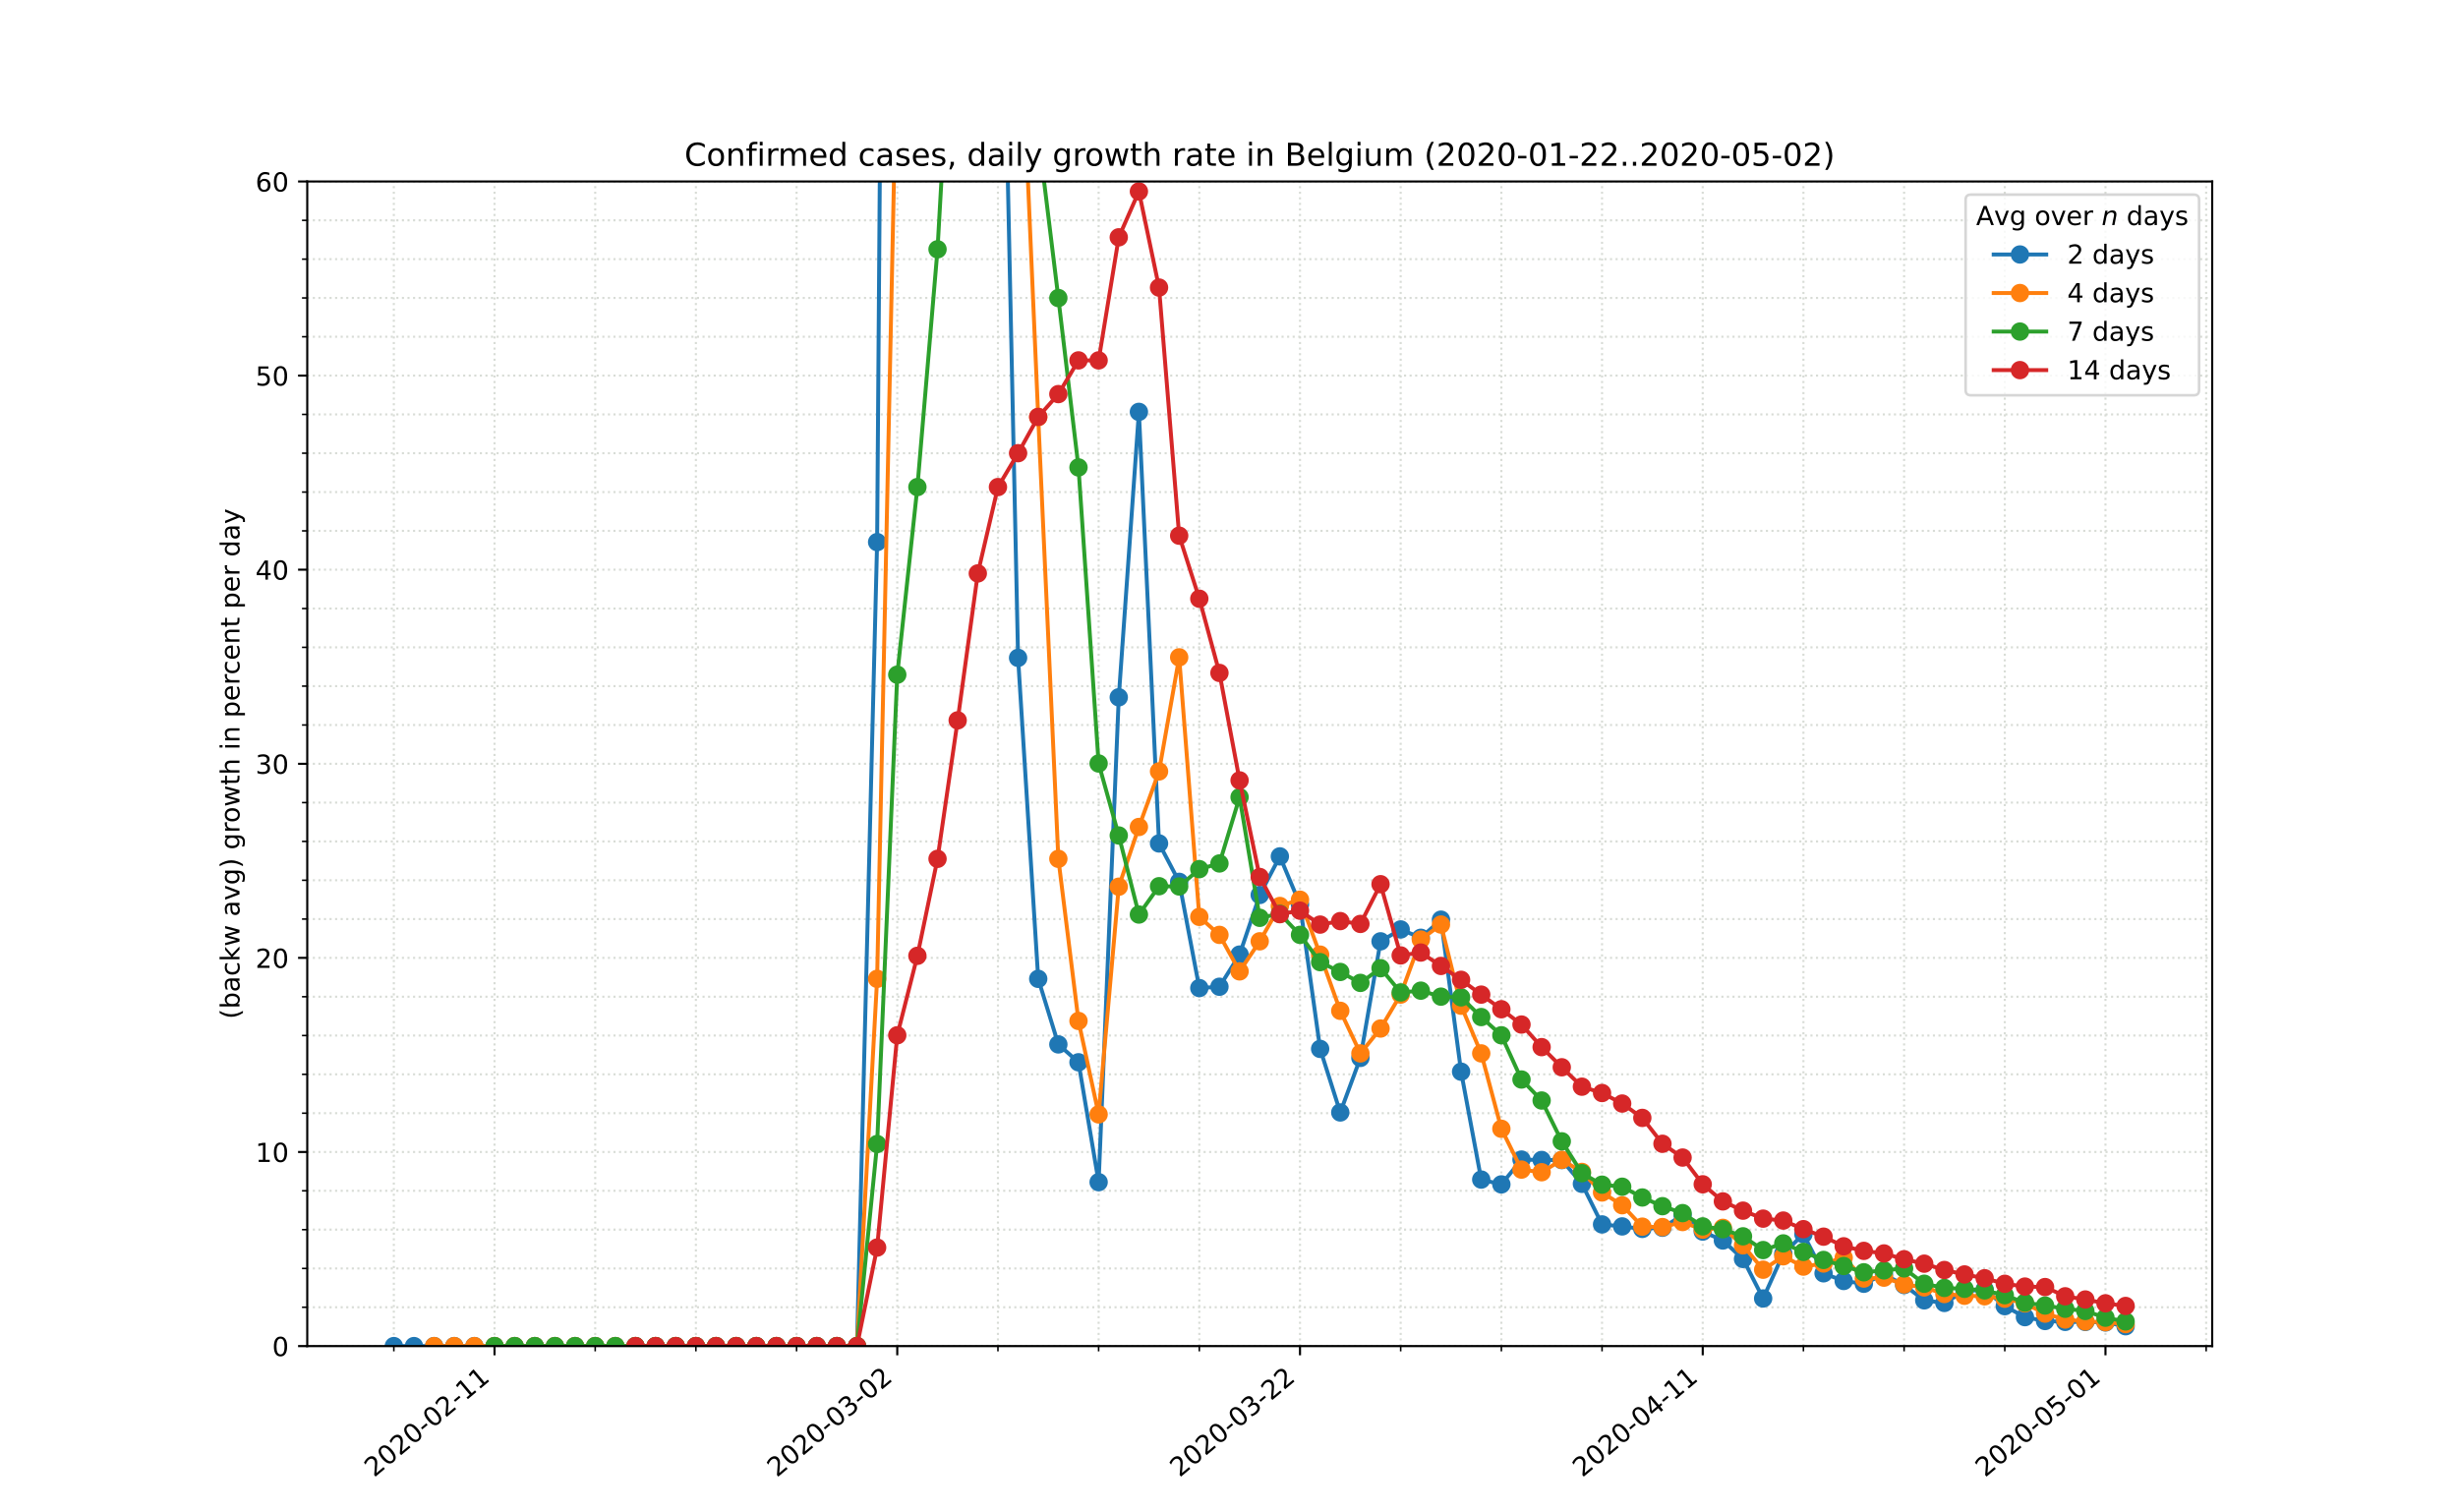 <?xml version="1.0" encoding="utf-8" standalone="no"?>
<!DOCTYPE svg PUBLIC "-//W3C//DTD SVG 1.1//EN"
  "http://www.w3.org/Graphics/SVG/1.1/DTD/svg11.dtd">
<!-- Created with matplotlib (https://matplotlib.org/) -->
<svg height="576pt" version="1.1" viewBox="0 0 936 576" width="936pt" xmlns="http://www.w3.org/2000/svg" xmlns:xlink="http://www.w3.org/1999/xlink">
 <defs>
  <style type="text/css">
*{stroke-linecap:butt;stroke-linejoin:round;}
  </style>
 </defs>
 <g id="figure_1">
  <g id="patch_1">
   <path d="M 0 576 
L 936 576 
L 936 0 
L 0 0 
z
" style="fill:#ffffff;"/>
  </g>
  <g id="axes_1">
   <g id="patch_2">
    <path d="M 117 512.64 
L 842.4 512.64 
L 842.4 69.12 
L 117 69.12 
z
" style="fill:#ffffff;"/>
   </g>
   <g id="matplotlib.axis_1">
    <g id="xtick_1">
     <g id="line2d_1">
      <path clip-path="url(#peb3254ae5b)" d="M 188.313 512.64 
L 188.313 69.12 
" style="fill:none;stroke:#d8dcd6;stroke-dasharray:0.8,1.32;stroke-dashoffset:0;stroke-width:0.8;"/>
     </g>
     <g id="line2d_2">
      <defs>
       <path d="M 0 0 
L 0 3.5 
" id="m146d6ee8bd" style="stroke:#000000;stroke-width:0.8;"/>
      </defs>
      <g>
       <use style="stroke:#000000;stroke-width:0.8;" x="188.313" xlink:href="#m146d6ee8bd" y="512.64"/>
      </g>
     </g>
     <g id="text_1">
      <!-- 2020-02-11 -->
      <defs>
       <path d="M 19.188 8.297 
L 53.609 8.297 
L 53.609 0 
L 7.328 0 
L 7.328 8.297 
Q 12.938 14.109 22.625 23.891 
Q 32.328 33.688 34.812 36.531 
Q 39.547 41.844 41.422 45.531 
Q 43.312 49.219 43.312 52.781 
Q 43.312 58.594 39.234 62.25 
Q 35.156 65.922 28.609 65.922 
Q 23.969 65.922 18.812 64.312 
Q 13.672 62.703 7.812 59.422 
L 7.812 69.391 
Q 13.766 71.781 18.938 73 
Q 24.125 74.219 28.422 74.219 
Q 39.75 74.219 46.484 68.547 
Q 53.219 62.891 53.219 53.422 
Q 53.219 48.922 51.531 44.891 
Q 49.859 40.875 45.406 35.406 
Q 44.188 33.984 37.641 27.219 
Q 31.109 20.453 19.188 8.297 
z
" id="DejaVuSans-50"/>
       <path d="M 31.781 66.406 
Q 24.172 66.406 20.328 58.906 
Q 16.5 51.422 16.5 36.375 
Q 16.5 21.391 20.328 13.891 
Q 24.172 6.391 31.781 6.391 
Q 39.453 6.391 43.281 13.891 
Q 47.125 21.391 47.125 36.375 
Q 47.125 51.422 43.281 58.906 
Q 39.453 66.406 31.781 66.406 
z
M 31.781 74.219 
Q 44.047 74.219 50.516 64.516 
Q 56.984 54.828 56.984 36.375 
Q 56.984 17.969 50.516 8.266 
Q 44.047 -1.422 31.781 -1.422 
Q 19.531 -1.422 13.062 8.266 
Q 6.594 17.969 6.594 36.375 
Q 6.594 54.828 13.062 64.516 
Q 19.531 74.219 31.781 74.219 
z
" id="DejaVuSans-48"/>
       <path d="M 4.891 31.391 
L 31.203 31.391 
L 31.203 23.391 
L 4.891 23.391 
z
" id="DejaVuSans-45"/>
       <path d="M 12.406 8.297 
L 28.516 8.297 
L 28.516 63.922 
L 10.984 60.406 
L 10.984 69.391 
L 28.422 72.906 
L 38.281 72.906 
L 38.281 8.297 
L 54.391 8.297 
L 54.391 0 
L 12.406 0 
z
" id="DejaVuSans-49"/>
      </defs>
      <g transform="translate(142.457 562.817)rotate(-40)scale(0.1 -0.1)">
       <use xlink:href="#DejaVuSans-50"/>
       <use x="63.623" xlink:href="#DejaVuSans-48"/>
       <use x="127.246" xlink:href="#DejaVuSans-50"/>
       <use x="190.869" xlink:href="#DejaVuSans-48"/>
       <use x="254.492" xlink:href="#DejaVuSans-45"/>
       <use x="290.576" xlink:href="#DejaVuSans-48"/>
       <use x="354.199" xlink:href="#DejaVuSans-50"/>
       <use x="417.822" xlink:href="#DejaVuSans-45"/>
       <use x="453.906" xlink:href="#DejaVuSans-49"/>
       <use x="517.529" xlink:href="#DejaVuSans-49"/>
      </g>
     </g>
    </g>
    <g id="xtick_2">
     <g id="line2d_3">
      <path clip-path="url(#peb3254ae5b)" d="M 341.675 512.64 
L 341.675 69.12 
" style="fill:none;stroke:#d8dcd6;stroke-dasharray:0.8,1.32;stroke-dashoffset:0;stroke-width:0.8;"/>
     </g>
     <g id="line2d_4">
      <g>
       <use style="stroke:#000000;stroke-width:0.8;" x="341.675" xlink:href="#m146d6ee8bd" y="512.64"/>
      </g>
     </g>
     <g id="text_2">
      <!-- 2020-03-02 -->
      <defs>
       <path d="M 40.578 39.312 
Q 47.656 37.797 51.625 33 
Q 55.609 28.219 55.609 21.188 
Q 55.609 10.406 48.188 4.484 
Q 40.766 -1.422 27.094 -1.422 
Q 22.516 -1.422 17.656 -0.516 
Q 12.797 0.391 7.625 2.203 
L 7.625 11.719 
Q 11.719 9.328 16.594 8.109 
Q 21.484 6.891 26.812 6.891 
Q 36.078 6.891 40.938 10.547 
Q 45.797 14.203 45.797 21.188 
Q 45.797 27.641 41.281 31.266 
Q 36.766 34.906 28.719 34.906 
L 20.219 34.906 
L 20.219 43.016 
L 29.109 43.016 
Q 36.375 43.016 40.234 45.922 
Q 44.094 48.828 44.094 54.297 
Q 44.094 59.906 40.109 62.906 
Q 36.141 65.922 28.719 65.922 
Q 24.656 65.922 20.016 65.031 
Q 15.375 64.156 9.812 62.312 
L 9.812 71.094 
Q 15.438 72.656 20.344 73.438 
Q 25.25 74.219 29.594 74.219 
Q 40.828 74.219 47.359 69.109 
Q 53.906 64.016 53.906 55.328 
Q 53.906 49.266 50.438 45.094 
Q 46.969 40.922 40.578 39.312 
z
" id="DejaVuSans-51"/>
      </defs>
      <g transform="translate(295.819 562.817)rotate(-40)scale(0.1 -0.1)">
       <use xlink:href="#DejaVuSans-50"/>
       <use x="63.623" xlink:href="#DejaVuSans-48"/>
       <use x="127.246" xlink:href="#DejaVuSans-50"/>
       <use x="190.869" xlink:href="#DejaVuSans-48"/>
       <use x="254.492" xlink:href="#DejaVuSans-45"/>
       <use x="290.576" xlink:href="#DejaVuSans-48"/>
       <use x="354.199" xlink:href="#DejaVuSans-51"/>
       <use x="417.822" xlink:href="#DejaVuSans-45"/>
       <use x="453.906" xlink:href="#DejaVuSans-48"/>
       <use x="517.529" xlink:href="#DejaVuSans-50"/>
      </g>
     </g>
    </g>
    <g id="xtick_3">
     <g id="line2d_5">
      <path clip-path="url(#peb3254ae5b)" d="M 495.036 512.64 
L 495.036 69.12 
" style="fill:none;stroke:#d8dcd6;stroke-dasharray:0.8,1.32;stroke-dashoffset:0;stroke-width:0.8;"/>
     </g>
     <g id="line2d_6">
      <g>
       <use style="stroke:#000000;stroke-width:0.8;" x="495.036" xlink:href="#m146d6ee8bd" y="512.64"/>
      </g>
     </g>
     <g id="text_3">
      <!-- 2020-03-22 -->
      <g transform="translate(449.18 562.817)rotate(-40)scale(0.1 -0.1)">
       <use xlink:href="#DejaVuSans-50"/>
       <use x="63.623" xlink:href="#DejaVuSans-48"/>
       <use x="127.246" xlink:href="#DejaVuSans-50"/>
       <use x="190.869" xlink:href="#DejaVuSans-48"/>
       <use x="254.492" xlink:href="#DejaVuSans-45"/>
       <use x="290.576" xlink:href="#DejaVuSans-48"/>
       <use x="354.199" xlink:href="#DejaVuSans-51"/>
       <use x="417.822" xlink:href="#DejaVuSans-45"/>
       <use x="453.906" xlink:href="#DejaVuSans-50"/>
       <use x="517.529" xlink:href="#DejaVuSans-50"/>
      </g>
     </g>
    </g>
    <g id="xtick_4">
     <g id="line2d_7">
      <path clip-path="url(#peb3254ae5b)" d="M 648.398 512.64 
L 648.398 69.12 
" style="fill:none;stroke:#d8dcd6;stroke-dasharray:0.8,1.32;stroke-dashoffset:0;stroke-width:0.8;"/>
     </g>
     <g id="line2d_8">
      <g>
       <use style="stroke:#000000;stroke-width:0.8;" x="648.398" xlink:href="#m146d6ee8bd" y="512.64"/>
      </g>
     </g>
     <g id="text_4">
      <!-- 2020-04-11 -->
      <defs>
       <path d="M 37.797 64.312 
L 12.891 25.391 
L 37.797 25.391 
z
M 35.203 72.906 
L 47.609 72.906 
L 47.609 25.391 
L 58.016 25.391 
L 58.016 17.188 
L 47.609 17.188 
L 47.609 0 
L 37.797 0 
L 37.797 17.188 
L 4.891 17.188 
L 4.891 26.703 
z
" id="DejaVuSans-52"/>
      </defs>
      <g transform="translate(602.542 562.817)rotate(-40)scale(0.1 -0.1)">
       <use xlink:href="#DejaVuSans-50"/>
       <use x="63.623" xlink:href="#DejaVuSans-48"/>
       <use x="127.246" xlink:href="#DejaVuSans-50"/>
       <use x="190.869" xlink:href="#DejaVuSans-48"/>
       <use x="254.492" xlink:href="#DejaVuSans-45"/>
       <use x="290.576" xlink:href="#DejaVuSans-48"/>
       <use x="354.199" xlink:href="#DejaVuSans-52"/>
       <use x="417.822" xlink:href="#DejaVuSans-45"/>
       <use x="453.906" xlink:href="#DejaVuSans-49"/>
       <use x="517.529" xlink:href="#DejaVuSans-49"/>
      </g>
     </g>
    </g>
    <g id="xtick_5">
     <g id="line2d_9">
      <path clip-path="url(#peb3254ae5b)" d="M 801.759 512.64 
L 801.759 69.12 
" style="fill:none;stroke:#d8dcd6;stroke-dasharray:0.8,1.32;stroke-dashoffset:0;stroke-width:0.8;"/>
     </g>
     <g id="line2d_10">
      <g>
       <use style="stroke:#000000;stroke-width:0.8;" x="801.759" xlink:href="#m146d6ee8bd" y="512.64"/>
      </g>
     </g>
     <g id="text_5">
      <!-- 2020-05-01 -->
      <defs>
       <path d="M 10.797 72.906 
L 49.516 72.906 
L 49.516 64.594 
L 19.828 64.594 
L 19.828 46.734 
Q 21.969 47.469 24.109 47.828 
Q 26.266 48.188 28.422 48.188 
Q 40.625 48.188 47.75 41.5 
Q 54.891 34.812 54.891 23.391 
Q 54.891 11.625 47.562 5.094 
Q 40.234 -1.422 26.906 -1.422 
Q 22.312 -1.422 17.547 -0.641 
Q 12.797 0.141 7.719 1.703 
L 7.719 11.625 
Q 12.109 9.234 16.797 8.062 
Q 21.484 6.891 26.703 6.891 
Q 35.156 6.891 40.078 11.328 
Q 45.016 15.766 45.016 23.391 
Q 45.016 31 40.078 35.438 
Q 35.156 39.891 26.703 39.891 
Q 22.75 39.891 18.812 39.016 
Q 14.891 38.141 10.797 36.281 
z
" id="DejaVuSans-53"/>
      </defs>
      <g transform="translate(755.903 562.817)rotate(-40)scale(0.1 -0.1)">
       <use xlink:href="#DejaVuSans-50"/>
       <use x="63.623" xlink:href="#DejaVuSans-48"/>
       <use x="127.246" xlink:href="#DejaVuSans-50"/>
       <use x="190.869" xlink:href="#DejaVuSans-48"/>
       <use x="254.492" xlink:href="#DejaVuSans-45"/>
       <use x="290.576" xlink:href="#DejaVuSans-48"/>
       <use x="354.199" xlink:href="#DejaVuSans-53"/>
       <use x="417.822" xlink:href="#DejaVuSans-45"/>
       <use x="453.906" xlink:href="#DejaVuSans-48"/>
       <use x="517.529" xlink:href="#DejaVuSans-49"/>
      </g>
     </g>
    </g>
    <g id="xtick_6">
     <g id="line2d_11">
      <path clip-path="url(#peb3254ae5b)" d="M 149.973 512.64 
L 149.973 69.12 
" style="fill:none;stroke:#d8dcd6;stroke-dasharray:0.8,1.32;stroke-dashoffset:0;stroke-width:0.8;"/>
     </g>
     <g id="line2d_12">
      <defs>
       <path d="M 0 0 
L 0 2 
" id="m5ef3ede0e4" style="stroke:#000000;stroke-width:0.6;"/>
      </defs>
      <g>
       <use style="stroke:#000000;stroke-width:0.6;" x="149.973" xlink:href="#m5ef3ede0e4" y="512.64"/>
      </g>
     </g>
    </g>
    <g id="xtick_7">
     <g id="line2d_13">
      <path clip-path="url(#peb3254ae5b)" d="M 226.653 512.64 
L 226.653 69.12 
" style="fill:none;stroke:#d8dcd6;stroke-dasharray:0.8,1.32;stroke-dashoffset:0;stroke-width:0.8;"/>
     </g>
     <g id="line2d_14">
      <g>
       <use style="stroke:#000000;stroke-width:0.6;" x="226.653" xlink:href="#m5ef3ede0e4" y="512.64"/>
      </g>
     </g>
    </g>
    <g id="xtick_8">
     <g id="line2d_15">
      <path clip-path="url(#peb3254ae5b)" d="M 264.994 512.64 
L 264.994 69.12 
" style="fill:none;stroke:#d8dcd6;stroke-dasharray:0.8,1.32;stroke-dashoffset:0;stroke-width:0.8;"/>
     </g>
     <g id="line2d_16">
      <g>
       <use style="stroke:#000000;stroke-width:0.6;" x="264.994" xlink:href="#m5ef3ede0e4" y="512.64"/>
      </g>
     </g>
    </g>
    <g id="xtick_9">
     <g id="line2d_17">
      <path clip-path="url(#peb3254ae5b)" d="M 303.334 512.64 
L 303.334 69.12 
" style="fill:none;stroke:#d8dcd6;stroke-dasharray:0.8,1.32;stroke-dashoffset:0;stroke-width:0.8;"/>
     </g>
     <g id="line2d_18">
      <g>
       <use style="stroke:#000000;stroke-width:0.6;" x="303.334" xlink:href="#m5ef3ede0e4" y="512.64"/>
      </g>
     </g>
    </g>
    <g id="xtick_10">
     <g id="line2d_19">
      <path clip-path="url(#peb3254ae5b)" d="M 380.015 512.64 
L 380.015 69.12 
" style="fill:none;stroke:#d8dcd6;stroke-dasharray:0.8,1.32;stroke-dashoffset:0;stroke-width:0.8;"/>
     </g>
     <g id="line2d_20">
      <g>
       <use style="stroke:#000000;stroke-width:0.6;" x="380.015" xlink:href="#m5ef3ede0e4" y="512.64"/>
      </g>
     </g>
    </g>
    <g id="xtick_11">
     <g id="line2d_21">
      <path clip-path="url(#peb3254ae5b)" d="M 418.355 512.64 
L 418.355 69.12 
" style="fill:none;stroke:#d8dcd6;stroke-dasharray:0.8,1.32;stroke-dashoffset:0;stroke-width:0.8;"/>
     </g>
     <g id="line2d_22">
      <g>
       <use style="stroke:#000000;stroke-width:0.6;" x="418.355" xlink:href="#m5ef3ede0e4" y="512.64"/>
      </g>
     </g>
    </g>
    <g id="xtick_12">
     <g id="line2d_23">
      <path clip-path="url(#peb3254ae5b)" d="M 456.696 512.64 
L 456.696 69.12 
" style="fill:none;stroke:#d8dcd6;stroke-dasharray:0.8,1.32;stroke-dashoffset:0;stroke-width:0.8;"/>
     </g>
     <g id="line2d_24">
      <g>
       <use style="stroke:#000000;stroke-width:0.6;" x="456.696" xlink:href="#m5ef3ede0e4" y="512.64"/>
      </g>
     </g>
    </g>
    <g id="xtick_13">
     <g id="line2d_25">
      <path clip-path="url(#peb3254ae5b)" d="M 533.377 512.64 
L 533.377 69.12 
" style="fill:none;stroke:#d8dcd6;stroke-dasharray:0.8,1.32;stroke-dashoffset:0;stroke-width:0.8;"/>
     </g>
     <g id="line2d_26">
      <g>
       <use style="stroke:#000000;stroke-width:0.6;" x="533.377" xlink:href="#m5ef3ede0e4" y="512.64"/>
      </g>
     </g>
    </g>
    <g id="xtick_14">
     <g id="line2d_27">
      <path clip-path="url(#peb3254ae5b)" d="M 571.717 512.64 
L 571.717 69.12 
" style="fill:none;stroke:#d8dcd6;stroke-dasharray:0.8,1.32;stroke-dashoffset:0;stroke-width:0.8;"/>
     </g>
     <g id="line2d_28">
      <g>
       <use style="stroke:#000000;stroke-width:0.6;" x="571.717" xlink:href="#m5ef3ede0e4" y="512.64"/>
      </g>
     </g>
    </g>
    <g id="xtick_15">
     <g id="line2d_29">
      <path clip-path="url(#peb3254ae5b)" d="M 610.057 512.64 
L 610.057 69.12 
" style="fill:none;stroke:#d8dcd6;stroke-dasharray:0.8,1.32;stroke-dashoffset:0;stroke-width:0.8;"/>
     </g>
     <g id="line2d_30">
      <g>
       <use style="stroke:#000000;stroke-width:0.6;" x="610.057" xlink:href="#m5ef3ede0e4" y="512.64"/>
      </g>
     </g>
    </g>
    <g id="xtick_16">
     <g id="line2d_31">
      <path clip-path="url(#peb3254ae5b)" d="M 686.738 512.64 
L 686.738 69.12 
" style="fill:none;stroke:#d8dcd6;stroke-dasharray:0.8,1.32;stroke-dashoffset:0;stroke-width:0.8;"/>
     </g>
     <g id="line2d_32">
      <g>
       <use style="stroke:#000000;stroke-width:0.6;" x="686.738" xlink:href="#m5ef3ede0e4" y="512.64"/>
      </g>
     </g>
    </g>
    <g id="xtick_17">
     <g id="line2d_33">
      <path clip-path="url(#peb3254ae5b)" d="M 725.078 512.64 
L 725.078 69.12 
" style="fill:none;stroke:#d8dcd6;stroke-dasharray:0.8,1.32;stroke-dashoffset:0;stroke-width:0.8;"/>
     </g>
     <g id="line2d_34">
      <g>
       <use style="stroke:#000000;stroke-width:0.6;" x="725.078" xlink:href="#m5ef3ede0e4" y="512.64"/>
      </g>
     </g>
    </g>
    <g id="xtick_18">
     <g id="line2d_35">
      <path clip-path="url(#peb3254ae5b)" d="M 763.419 512.64 
L 763.419 69.12 
" style="fill:none;stroke:#d8dcd6;stroke-dasharray:0.8,1.32;stroke-dashoffset:0;stroke-width:0.8;"/>
     </g>
     <g id="line2d_36">
      <g>
       <use style="stroke:#000000;stroke-width:0.6;" x="763.419" xlink:href="#m5ef3ede0e4" y="512.64"/>
      </g>
     </g>
    </g>
    <g id="xtick_19">
     <g id="line2d_37">
      <path clip-path="url(#peb3254ae5b)" d="M 840.1 512.64 
L 840.1 69.12 
" style="fill:none;stroke:#d8dcd6;stroke-dasharray:0.8,1.32;stroke-dashoffset:0;stroke-width:0.8;"/>
     </g>
     <g id="line2d_38">
      <g>
       <use style="stroke:#000000;stroke-width:0.6;" x="840.1" xlink:href="#m5ef3ede0e4" y="512.64"/>
      </g>
     </g>
    </g>
   </g>
   <g id="matplotlib.axis_2">
    <g id="ytick_1">
     <g id="line2d_39">
      <path clip-path="url(#peb3254ae5b)" d="M 117 512.64 
L 842.4 512.64 
" style="fill:none;stroke:#d8dcd6;stroke-dasharray:0.8,1.32;stroke-dashoffset:0;stroke-width:0.8;"/>
     </g>
     <g id="line2d_40">
      <defs>
       <path d="M 0 0 
L -3.5 0 
" id="m966361ed53" style="stroke:#000000;stroke-width:0.8;"/>
      </defs>
      <g>
       <use style="stroke:#000000;stroke-width:0.8;" x="117" xlink:href="#m966361ed53" y="512.64"/>
      </g>
     </g>
     <g id="text_6">
      <!-- 0 -->
      <g transform="translate(103.638 516.439)scale(0.1 -0.1)">
       <use xlink:href="#DejaVuSans-48"/>
      </g>
     </g>
    </g>
    <g id="ytick_2">
     <g id="line2d_41">
      <path clip-path="url(#peb3254ae5b)" d="M 117 438.72 
L 842.4 438.72 
" style="fill:none;stroke:#d8dcd6;stroke-dasharray:0.8,1.32;stroke-dashoffset:0;stroke-width:0.8;"/>
     </g>
     <g id="line2d_42">
      <g>
       <use style="stroke:#000000;stroke-width:0.8;" x="117" xlink:href="#m966361ed53" y="438.72"/>
      </g>
     </g>
     <g id="text_7">
      <!-- 10 -->
      <g transform="translate(97.275 442.519)scale(0.1 -0.1)">
       <use xlink:href="#DejaVuSans-49"/>
       <use x="63.623" xlink:href="#DejaVuSans-48"/>
      </g>
     </g>
    </g>
    <g id="ytick_3">
     <g id="line2d_43">
      <path clip-path="url(#peb3254ae5b)" d="M 117 364.8 
L 842.4 364.8 
" style="fill:none;stroke:#d8dcd6;stroke-dasharray:0.8,1.32;stroke-dashoffset:0;stroke-width:0.8;"/>
     </g>
     <g id="line2d_44">
      <g>
       <use style="stroke:#000000;stroke-width:0.8;" x="117" xlink:href="#m966361ed53" y="364.8"/>
      </g>
     </g>
     <g id="text_8">
      <!-- 20 -->
      <g transform="translate(97.275 368.599)scale(0.1 -0.1)">
       <use xlink:href="#DejaVuSans-50"/>
       <use x="63.623" xlink:href="#DejaVuSans-48"/>
      </g>
     </g>
    </g>
    <g id="ytick_4">
     <g id="line2d_45">
      <path clip-path="url(#peb3254ae5b)" d="M 117 290.88 
L 842.4 290.88 
" style="fill:none;stroke:#d8dcd6;stroke-dasharray:0.8,1.32;stroke-dashoffset:0;stroke-width:0.8;"/>
     </g>
     <g id="line2d_46">
      <g>
       <use style="stroke:#000000;stroke-width:0.8;" x="117" xlink:href="#m966361ed53" y="290.88"/>
      </g>
     </g>
     <g id="text_9">
      <!-- 30 -->
      <g transform="translate(97.275 294.679)scale(0.1 -0.1)">
       <use xlink:href="#DejaVuSans-51"/>
       <use x="63.623" xlink:href="#DejaVuSans-48"/>
      </g>
     </g>
    </g>
    <g id="ytick_5">
     <g id="line2d_47">
      <path clip-path="url(#peb3254ae5b)" d="M 117 216.96 
L 842.4 216.96 
" style="fill:none;stroke:#d8dcd6;stroke-dasharray:0.8,1.32;stroke-dashoffset:0;stroke-width:0.8;"/>
     </g>
     <g id="line2d_48">
      <g>
       <use style="stroke:#000000;stroke-width:0.8;" x="117" xlink:href="#m966361ed53" y="216.96"/>
      </g>
     </g>
     <g id="text_10">
      <!-- 40 -->
      <g transform="translate(97.275 220.759)scale(0.1 -0.1)">
       <use xlink:href="#DejaVuSans-52"/>
       <use x="63.623" xlink:href="#DejaVuSans-48"/>
      </g>
     </g>
    </g>
    <g id="ytick_6">
     <g id="line2d_49">
      <path clip-path="url(#peb3254ae5b)" d="M 117 143.04 
L 842.4 143.04 
" style="fill:none;stroke:#d8dcd6;stroke-dasharray:0.8,1.32;stroke-dashoffset:0;stroke-width:0.8;"/>
     </g>
     <g id="line2d_50">
      <g>
       <use style="stroke:#000000;stroke-width:0.8;" x="117" xlink:href="#m966361ed53" y="143.04"/>
      </g>
     </g>
     <g id="text_11">
      <!-- 50 -->
      <g transform="translate(97.275 146.839)scale(0.1 -0.1)">
       <use xlink:href="#DejaVuSans-53"/>
       <use x="63.623" xlink:href="#DejaVuSans-48"/>
      </g>
     </g>
    </g>
    <g id="ytick_7">
     <g id="line2d_51">
      <path clip-path="url(#peb3254ae5b)" d="M 117 69.12 
L 842.4 69.12 
" style="fill:none;stroke:#d8dcd6;stroke-dasharray:0.8,1.32;stroke-dashoffset:0;stroke-width:0.8;"/>
     </g>
     <g id="line2d_52">
      <g>
       <use style="stroke:#000000;stroke-width:0.8;" x="117" xlink:href="#m966361ed53" y="69.12"/>
      </g>
     </g>
     <g id="text_12">
      <!-- 60 -->
      <defs>
       <path d="M 33.016 40.375 
Q 26.375 40.375 22.484 35.828 
Q 18.609 31.297 18.609 23.391 
Q 18.609 15.531 22.484 10.953 
Q 26.375 6.391 33.016 6.391 
Q 39.656 6.391 43.531 10.953 
Q 47.406 15.531 47.406 23.391 
Q 47.406 31.297 43.531 35.828 
Q 39.656 40.375 33.016 40.375 
z
M 52.594 71.297 
L 52.594 62.312 
Q 48.875 64.062 45.094 64.984 
Q 41.312 65.922 37.594 65.922 
Q 27.828 65.922 22.672 59.328 
Q 17.531 52.734 16.797 39.406 
Q 19.672 43.656 24.016 45.922 
Q 28.375 48.188 33.594 48.188 
Q 44.578 48.188 50.953 41.516 
Q 57.328 34.859 57.328 23.391 
Q 57.328 12.156 50.688 5.359 
Q 44.047 -1.422 33.016 -1.422 
Q 20.359 -1.422 13.672 8.266 
Q 6.984 17.969 6.984 36.375 
Q 6.984 53.656 15.188 63.938 
Q 23.391 74.219 37.203 74.219 
Q 40.922 74.219 44.703 73.484 
Q 48.484 72.75 52.594 71.297 
z
" id="DejaVuSans-54"/>
      </defs>
      <g transform="translate(97.275 72.919)scale(0.1 -0.1)">
       <use xlink:href="#DejaVuSans-54"/>
       <use x="63.623" xlink:href="#DejaVuSans-48"/>
      </g>
     </g>
    </g>
    <g id="ytick_8">
     <g id="line2d_53">
      <path clip-path="url(#peb3254ae5b)" d="M 117 497.856 
L 842.4 497.856 
" style="fill:none;stroke:#d8dcd6;stroke-dasharray:0.8,1.32;stroke-dashoffset:0;stroke-width:0.8;"/>
     </g>
     <g id="line2d_54">
      <defs>
       <path d="M 0 0 
L -2 0 
" id="m7698a0b1ae" style="stroke:#000000;stroke-width:0.6;"/>
      </defs>
      <g>
       <use style="stroke:#000000;stroke-width:0.6;" x="117" xlink:href="#m7698a0b1ae" y="497.856"/>
      </g>
     </g>
    </g>
    <g id="ytick_9">
     <g id="line2d_55">
      <path clip-path="url(#peb3254ae5b)" d="M 117 483.072 
L 842.4 483.072 
" style="fill:none;stroke:#d8dcd6;stroke-dasharray:0.8,1.32;stroke-dashoffset:0;stroke-width:0.8;"/>
     </g>
     <g id="line2d_56">
      <g>
       <use style="stroke:#000000;stroke-width:0.6;" x="117" xlink:href="#m7698a0b1ae" y="483.072"/>
      </g>
     </g>
    </g>
    <g id="ytick_10">
     <g id="line2d_57">
      <path clip-path="url(#peb3254ae5b)" d="M 117 468.288 
L 842.4 468.288 
" style="fill:none;stroke:#d8dcd6;stroke-dasharray:0.8,1.32;stroke-dashoffset:0;stroke-width:0.8;"/>
     </g>
     <g id="line2d_58">
      <g>
       <use style="stroke:#000000;stroke-width:0.6;" x="117" xlink:href="#m7698a0b1ae" y="468.288"/>
      </g>
     </g>
    </g>
    <g id="ytick_11">
     <g id="line2d_59">
      <path clip-path="url(#peb3254ae5b)" d="M 117 453.504 
L 842.4 453.504 
" style="fill:none;stroke:#d8dcd6;stroke-dasharray:0.8,1.32;stroke-dashoffset:0;stroke-width:0.8;"/>
     </g>
     <g id="line2d_60">
      <g>
       <use style="stroke:#000000;stroke-width:0.6;" x="117" xlink:href="#m7698a0b1ae" y="453.504"/>
      </g>
     </g>
    </g>
    <g id="ytick_12">
     <g id="line2d_61">
      <path clip-path="url(#peb3254ae5b)" d="M 117 423.936 
L 842.4 423.936 
" style="fill:none;stroke:#d8dcd6;stroke-dasharray:0.8,1.32;stroke-dashoffset:0;stroke-width:0.8;"/>
     </g>
     <g id="line2d_62">
      <g>
       <use style="stroke:#000000;stroke-width:0.6;" x="117" xlink:href="#m7698a0b1ae" y="423.936"/>
      </g>
     </g>
    </g>
    <g id="ytick_13">
     <g id="line2d_63">
      <path clip-path="url(#peb3254ae5b)" d="M 117 409.152 
L 842.4 409.152 
" style="fill:none;stroke:#d8dcd6;stroke-dasharray:0.8,1.32;stroke-dashoffset:0;stroke-width:0.8;"/>
     </g>
     <g id="line2d_64">
      <g>
       <use style="stroke:#000000;stroke-width:0.6;" x="117" xlink:href="#m7698a0b1ae" y="409.152"/>
      </g>
     </g>
    </g>
    <g id="ytick_14">
     <g id="line2d_65">
      <path clip-path="url(#peb3254ae5b)" d="M 117 394.368 
L 842.4 394.368 
" style="fill:none;stroke:#d8dcd6;stroke-dasharray:0.8,1.32;stroke-dashoffset:0;stroke-width:0.8;"/>
     </g>
     <g id="line2d_66">
      <g>
       <use style="stroke:#000000;stroke-width:0.6;" x="117" xlink:href="#m7698a0b1ae" y="394.368"/>
      </g>
     </g>
    </g>
    <g id="ytick_15">
     <g id="line2d_67">
      <path clip-path="url(#peb3254ae5b)" d="M 117 379.584 
L 842.4 379.584 
" style="fill:none;stroke:#d8dcd6;stroke-dasharray:0.8,1.32;stroke-dashoffset:0;stroke-width:0.8;"/>
     </g>
     <g id="line2d_68">
      <g>
       <use style="stroke:#000000;stroke-width:0.6;" x="117" xlink:href="#m7698a0b1ae" y="379.584"/>
      </g>
     </g>
    </g>
    <g id="ytick_16">
     <g id="line2d_69">
      <path clip-path="url(#peb3254ae5b)" d="M 117 350.016 
L 842.4 350.016 
" style="fill:none;stroke:#d8dcd6;stroke-dasharray:0.8,1.32;stroke-dashoffset:0;stroke-width:0.8;"/>
     </g>
     <g id="line2d_70">
      <g>
       <use style="stroke:#000000;stroke-width:0.6;" x="117" xlink:href="#m7698a0b1ae" y="350.016"/>
      </g>
     </g>
    </g>
    <g id="ytick_17">
     <g id="line2d_71">
      <path clip-path="url(#peb3254ae5b)" d="M 117 335.232 
L 842.4 335.232 
" style="fill:none;stroke:#d8dcd6;stroke-dasharray:0.8,1.32;stroke-dashoffset:0;stroke-width:0.8;"/>
     </g>
     <g id="line2d_72">
      <g>
       <use style="stroke:#000000;stroke-width:0.6;" x="117" xlink:href="#m7698a0b1ae" y="335.232"/>
      </g>
     </g>
    </g>
    <g id="ytick_18">
     <g id="line2d_73">
      <path clip-path="url(#peb3254ae5b)" d="M 117 320.448 
L 842.4 320.448 
" style="fill:none;stroke:#d8dcd6;stroke-dasharray:0.8,1.32;stroke-dashoffset:0;stroke-width:0.8;"/>
     </g>
     <g id="line2d_74">
      <g>
       <use style="stroke:#000000;stroke-width:0.6;" x="117" xlink:href="#m7698a0b1ae" y="320.448"/>
      </g>
     </g>
    </g>
    <g id="ytick_19">
     <g id="line2d_75">
      <path clip-path="url(#peb3254ae5b)" d="M 117 305.664 
L 842.4 305.664 
" style="fill:none;stroke:#d8dcd6;stroke-dasharray:0.8,1.32;stroke-dashoffset:0;stroke-width:0.8;"/>
     </g>
     <g id="line2d_76">
      <g>
       <use style="stroke:#000000;stroke-width:0.6;" x="117" xlink:href="#m7698a0b1ae" y="305.664"/>
      </g>
     </g>
    </g>
    <g id="ytick_20">
     <g id="line2d_77">
      <path clip-path="url(#peb3254ae5b)" d="M 117 276.096 
L 842.4 276.096 
" style="fill:none;stroke:#d8dcd6;stroke-dasharray:0.8,1.32;stroke-dashoffset:0;stroke-width:0.8;"/>
     </g>
     <g id="line2d_78">
      <g>
       <use style="stroke:#000000;stroke-width:0.6;" x="117" xlink:href="#m7698a0b1ae" y="276.096"/>
      </g>
     </g>
    </g>
    <g id="ytick_21">
     <g id="line2d_79">
      <path clip-path="url(#peb3254ae5b)" d="M 117 261.312 
L 842.4 261.312 
" style="fill:none;stroke:#d8dcd6;stroke-dasharray:0.8,1.32;stroke-dashoffset:0;stroke-width:0.8;"/>
     </g>
     <g id="line2d_80">
      <g>
       <use style="stroke:#000000;stroke-width:0.6;" x="117" xlink:href="#m7698a0b1ae" y="261.312"/>
      </g>
     </g>
    </g>
    <g id="ytick_22">
     <g id="line2d_81">
      <path clip-path="url(#peb3254ae5b)" d="M 117 246.528 
L 842.4 246.528 
" style="fill:none;stroke:#d8dcd6;stroke-dasharray:0.8,1.32;stroke-dashoffset:0;stroke-width:0.8;"/>
     </g>
     <g id="line2d_82">
      <g>
       <use style="stroke:#000000;stroke-width:0.6;" x="117" xlink:href="#m7698a0b1ae" y="246.528"/>
      </g>
     </g>
    </g>
    <g id="ytick_23">
     <g id="line2d_83">
      <path clip-path="url(#peb3254ae5b)" d="M 117 231.744 
L 842.4 231.744 
" style="fill:none;stroke:#d8dcd6;stroke-dasharray:0.8,1.32;stroke-dashoffset:0;stroke-width:0.8;"/>
     </g>
     <g id="line2d_84">
      <g>
       <use style="stroke:#000000;stroke-width:0.6;" x="117" xlink:href="#m7698a0b1ae" y="231.744"/>
      </g>
     </g>
    </g>
    <g id="ytick_24">
     <g id="line2d_85">
      <path clip-path="url(#peb3254ae5b)" d="M 117 202.176 
L 842.4 202.176 
" style="fill:none;stroke:#d8dcd6;stroke-dasharray:0.8,1.32;stroke-dashoffset:0;stroke-width:0.8;"/>
     </g>
     <g id="line2d_86">
      <g>
       <use style="stroke:#000000;stroke-width:0.6;" x="117" xlink:href="#m7698a0b1ae" y="202.176"/>
      </g>
     </g>
    </g>
    <g id="ytick_25">
     <g id="line2d_87">
      <path clip-path="url(#peb3254ae5b)" d="M 117 187.392 
L 842.4 187.392 
" style="fill:none;stroke:#d8dcd6;stroke-dasharray:0.8,1.32;stroke-dashoffset:0;stroke-width:0.8;"/>
     </g>
     <g id="line2d_88">
      <g>
       <use style="stroke:#000000;stroke-width:0.6;" x="117" xlink:href="#m7698a0b1ae" y="187.392"/>
      </g>
     </g>
    </g>
    <g id="ytick_26">
     <g id="line2d_89">
      <path clip-path="url(#peb3254ae5b)" d="M 117 172.608 
L 842.4 172.608 
" style="fill:none;stroke:#d8dcd6;stroke-dasharray:0.8,1.32;stroke-dashoffset:0;stroke-width:0.8;"/>
     </g>
     <g id="line2d_90">
      <g>
       <use style="stroke:#000000;stroke-width:0.6;" x="117" xlink:href="#m7698a0b1ae" y="172.608"/>
      </g>
     </g>
    </g>
    <g id="ytick_27">
     <g id="line2d_91">
      <path clip-path="url(#peb3254ae5b)" d="M 117 157.824 
L 842.4 157.824 
" style="fill:none;stroke:#d8dcd6;stroke-dasharray:0.8,1.32;stroke-dashoffset:0;stroke-width:0.8;"/>
     </g>
     <g id="line2d_92">
      <g>
       <use style="stroke:#000000;stroke-width:0.6;" x="117" xlink:href="#m7698a0b1ae" y="157.824"/>
      </g>
     </g>
    </g>
    <g id="ytick_28">
     <g id="line2d_93">
      <path clip-path="url(#peb3254ae5b)" d="M 117 128.256 
L 842.4 128.256 
" style="fill:none;stroke:#d8dcd6;stroke-dasharray:0.8,1.32;stroke-dashoffset:0;stroke-width:0.8;"/>
     </g>
     <g id="line2d_94">
      <g>
       <use style="stroke:#000000;stroke-width:0.6;" x="117" xlink:href="#m7698a0b1ae" y="128.256"/>
      </g>
     </g>
    </g>
    <g id="ytick_29">
     <g id="line2d_95">
      <path clip-path="url(#peb3254ae5b)" d="M 117 113.472 
L 842.4 113.472 
" style="fill:none;stroke:#d8dcd6;stroke-dasharray:0.8,1.32;stroke-dashoffset:0;stroke-width:0.8;"/>
     </g>
     <g id="line2d_96">
      <g>
       <use style="stroke:#000000;stroke-width:0.6;" x="117" xlink:href="#m7698a0b1ae" y="113.472"/>
      </g>
     </g>
    </g>
    <g id="ytick_30">
     <g id="line2d_97">
      <path clip-path="url(#peb3254ae5b)" d="M 117 98.688 
L 842.4 98.688 
" style="fill:none;stroke:#d8dcd6;stroke-dasharray:0.8,1.32;stroke-dashoffset:0;stroke-width:0.8;"/>
     </g>
     <g id="line2d_98">
      <g>
       <use style="stroke:#000000;stroke-width:0.6;" x="117" xlink:href="#m7698a0b1ae" y="98.688"/>
      </g>
     </g>
    </g>
    <g id="ytick_31">
     <g id="line2d_99">
      <path clip-path="url(#peb3254ae5b)" d="M 117 83.904 
L 842.4 83.904 
" style="fill:none;stroke:#d8dcd6;stroke-dasharray:0.8,1.32;stroke-dashoffset:0;stroke-width:0.8;"/>
     </g>
     <g id="line2d_100">
      <g>
       <use style="stroke:#000000;stroke-width:0.6;" x="117" xlink:href="#m7698a0b1ae" y="83.904"/>
      </g>
     </g>
    </g>
    <g id="text_13">
     <!-- (backw avg) growth in percent per day -->
     <defs>
      <path d="M 31 75.875 
Q 24.469 64.656 21.281 53.656 
Q 18.109 42.672 18.109 31.391 
Q 18.109 20.125 21.312 9.062 
Q 24.516 -2 31 -13.188 
L 23.188 -13.188 
Q 15.875 -1.703 12.234 9.375 
Q 8.594 20.453 8.594 31.391 
Q 8.594 42.281 12.203 53.312 
Q 15.828 64.359 23.188 75.875 
z
" id="DejaVuSans-40"/>
      <path d="M 48.688 27.297 
Q 48.688 37.203 44.609 42.844 
Q 40.531 48.484 33.406 48.484 
Q 26.266 48.484 22.188 42.844 
Q 18.109 37.203 18.109 27.297 
Q 18.109 17.391 22.188 11.75 
Q 26.266 6.109 33.406 6.109 
Q 40.531 6.109 44.609 11.75 
Q 48.688 17.391 48.688 27.297 
z
M 18.109 46.391 
Q 20.953 51.266 25.266 53.625 
Q 29.594 56 35.594 56 
Q 45.562 56 51.781 48.094 
Q 58.016 40.188 58.016 27.297 
Q 58.016 14.406 51.781 6.484 
Q 45.562 -1.422 35.594 -1.422 
Q 29.594 -1.422 25.266 0.953 
Q 20.953 3.328 18.109 8.203 
L 18.109 0 
L 9.078 0 
L 9.078 75.984 
L 18.109 75.984 
z
" id="DejaVuSans-98"/>
      <path d="M 34.281 27.484 
Q 23.391 27.484 19.188 25 
Q 14.984 22.516 14.984 16.5 
Q 14.984 11.719 18.141 8.906 
Q 21.297 6.109 26.703 6.109 
Q 34.188 6.109 38.703 11.406 
Q 43.219 16.703 43.219 25.484 
L 43.219 27.484 
z
M 52.203 31.203 
L 52.203 0 
L 43.219 0 
L 43.219 8.297 
Q 40.141 3.328 35.547 0.953 
Q 30.953 -1.422 24.312 -1.422 
Q 15.922 -1.422 10.953 3.297 
Q 6 8.016 6 15.922 
Q 6 25.141 12.172 29.828 
Q 18.359 34.516 30.609 34.516 
L 43.219 34.516 
L 43.219 35.406 
Q 43.219 41.609 39.141 45 
Q 35.062 48.391 27.688 48.391 
Q 23 48.391 18.547 47.266 
Q 14.109 46.141 10.016 43.891 
L 10.016 52.203 
Q 14.938 54.109 19.578 55.047 
Q 24.219 56 28.609 56 
Q 40.484 56 46.344 49.844 
Q 52.203 43.703 52.203 31.203 
z
" id="DejaVuSans-97"/>
      <path d="M 48.781 52.594 
L 48.781 44.188 
Q 44.969 46.297 41.141 47.344 
Q 37.312 48.391 33.406 48.391 
Q 24.656 48.391 19.812 42.844 
Q 14.984 37.312 14.984 27.297 
Q 14.984 17.281 19.812 11.734 
Q 24.656 6.203 33.406 6.203 
Q 37.312 6.203 41.141 7.25 
Q 44.969 8.297 48.781 10.406 
L 48.781 2.094 
Q 45.016 0.344 40.984 -0.531 
Q 36.969 -1.422 32.422 -1.422 
Q 20.062 -1.422 12.781 6.344 
Q 5.516 14.109 5.516 27.297 
Q 5.516 40.672 12.859 48.328 
Q 20.219 56 33.016 56 
Q 37.156 56 41.109 55.141 
Q 45.062 54.297 48.781 52.594 
z
" id="DejaVuSans-99"/>
      <path d="M 9.078 75.984 
L 18.109 75.984 
L 18.109 31.109 
L 44.922 54.688 
L 56.391 54.688 
L 27.391 29.109 
L 57.625 0 
L 45.906 0 
L 18.109 26.703 
L 18.109 0 
L 9.078 0 
z
" id="DejaVuSans-107"/>
      <path d="M 4.203 54.688 
L 13.188 54.688 
L 24.422 12.016 
L 35.594 54.688 
L 46.188 54.688 
L 57.422 12.016 
L 68.609 54.688 
L 77.594 54.688 
L 63.281 0 
L 52.688 0 
L 40.922 44.828 
L 29.109 0 
L 18.5 0 
z
" id="DejaVuSans-119"/>
      <path id="DejaVuSans-32"/>
      <path d="M 2.984 54.688 
L 12.5 54.688 
L 29.594 8.797 
L 46.688 54.688 
L 56.203 54.688 
L 35.688 0 
L 23.484 0 
z
" id="DejaVuSans-118"/>
      <path d="M 45.406 27.984 
Q 45.406 37.75 41.375 43.109 
Q 37.359 48.484 30.078 48.484 
Q 22.859 48.484 18.828 43.109 
Q 14.797 37.75 14.797 27.984 
Q 14.797 18.266 18.828 12.891 
Q 22.859 7.516 30.078 7.516 
Q 37.359 7.516 41.375 12.891 
Q 45.406 18.266 45.406 27.984 
z
M 54.391 6.781 
Q 54.391 -7.172 48.188 -13.984 
Q 42 -20.797 29.203 -20.797 
Q 24.469 -20.797 20.266 -20.094 
Q 16.062 -19.391 12.109 -17.922 
L 12.109 -9.188 
Q 16.062 -11.328 19.922 -12.344 
Q 23.781 -13.375 27.781 -13.375 
Q 36.625 -13.375 41.016 -8.766 
Q 45.406 -4.156 45.406 5.172 
L 45.406 9.625 
Q 42.625 4.781 38.281 2.391 
Q 33.938 0 27.875 0 
Q 17.828 0 11.672 7.656 
Q 5.516 15.328 5.516 27.984 
Q 5.516 40.672 11.672 48.328 
Q 17.828 56 27.875 56 
Q 33.938 56 38.281 53.609 
Q 42.625 51.219 45.406 46.391 
L 45.406 54.688 
L 54.391 54.688 
z
" id="DejaVuSans-103"/>
      <path d="M 8.016 75.875 
L 15.828 75.875 
Q 23.141 64.359 26.781 53.312 
Q 30.422 42.281 30.422 31.391 
Q 30.422 20.453 26.781 9.375 
Q 23.141 -1.703 15.828 -13.188 
L 8.016 -13.188 
Q 14.5 -2 17.703 9.062 
Q 20.906 20.125 20.906 31.391 
Q 20.906 42.672 17.703 53.656 
Q 14.5 64.656 8.016 75.875 
z
" id="DejaVuSans-41"/>
      <path d="M 41.109 46.297 
Q 39.594 47.172 37.812 47.578 
Q 36.031 48 33.891 48 
Q 26.266 48 22.188 43.047 
Q 18.109 38.094 18.109 28.812 
L 18.109 0 
L 9.078 0 
L 9.078 54.688 
L 18.109 54.688 
L 18.109 46.188 
Q 20.953 51.172 25.484 53.578 
Q 30.031 56 36.531 56 
Q 37.453 56 38.578 55.875 
Q 39.703 55.766 41.062 55.516 
z
" id="DejaVuSans-114"/>
      <path d="M 30.609 48.391 
Q 23.391 48.391 19.188 42.75 
Q 14.984 37.109 14.984 27.297 
Q 14.984 17.484 19.156 11.844 
Q 23.344 6.203 30.609 6.203 
Q 37.797 6.203 41.984 11.859 
Q 46.188 17.531 46.188 27.297 
Q 46.188 37.016 41.984 42.703 
Q 37.797 48.391 30.609 48.391 
z
M 30.609 56 
Q 42.328 56 49.016 48.375 
Q 55.719 40.766 55.719 27.297 
Q 55.719 13.875 49.016 6.219 
Q 42.328 -1.422 30.609 -1.422 
Q 18.844 -1.422 12.172 6.219 
Q 5.516 13.875 5.516 27.297 
Q 5.516 40.766 12.172 48.375 
Q 18.844 56 30.609 56 
z
" id="DejaVuSans-111"/>
      <path d="M 18.312 70.219 
L 18.312 54.688 
L 36.812 54.688 
L 36.812 47.703 
L 18.312 47.703 
L 18.312 18.016 
Q 18.312 11.328 20.141 9.422 
Q 21.969 7.516 27.594 7.516 
L 36.812 7.516 
L 36.812 0 
L 27.594 0 
Q 17.188 0 13.234 3.875 
Q 9.281 7.766 9.281 18.016 
L 9.281 47.703 
L 2.688 47.703 
L 2.688 54.688 
L 9.281 54.688 
L 9.281 70.219 
z
" id="DejaVuSans-116"/>
      <path d="M 54.891 33.016 
L 54.891 0 
L 45.906 0 
L 45.906 32.719 
Q 45.906 40.484 42.875 44.328 
Q 39.844 48.188 33.797 48.188 
Q 26.516 48.188 22.312 43.547 
Q 18.109 38.922 18.109 30.906 
L 18.109 0 
L 9.078 0 
L 9.078 75.984 
L 18.109 75.984 
L 18.109 46.188 
Q 21.344 51.125 25.703 53.562 
Q 30.078 56 35.797 56 
Q 45.219 56 50.047 50.172 
Q 54.891 44.344 54.891 33.016 
z
" id="DejaVuSans-104"/>
      <path d="M 9.422 54.688 
L 18.406 54.688 
L 18.406 0 
L 9.422 0 
z
M 9.422 75.984 
L 18.406 75.984 
L 18.406 64.594 
L 9.422 64.594 
z
" id="DejaVuSans-105"/>
      <path d="M 54.891 33.016 
L 54.891 0 
L 45.906 0 
L 45.906 32.719 
Q 45.906 40.484 42.875 44.328 
Q 39.844 48.188 33.797 48.188 
Q 26.516 48.188 22.312 43.547 
Q 18.109 38.922 18.109 30.906 
L 18.109 0 
L 9.078 0 
L 9.078 54.688 
L 18.109 54.688 
L 18.109 46.188 
Q 21.344 51.125 25.703 53.562 
Q 30.078 56 35.797 56 
Q 45.219 56 50.047 50.172 
Q 54.891 44.344 54.891 33.016 
z
" id="DejaVuSans-110"/>
      <path d="M 18.109 8.203 
L 18.109 -20.797 
L 9.078 -20.797 
L 9.078 54.688 
L 18.109 54.688 
L 18.109 46.391 
Q 20.953 51.266 25.266 53.625 
Q 29.594 56 35.594 56 
Q 45.562 56 51.781 48.094 
Q 58.016 40.188 58.016 27.297 
Q 58.016 14.406 51.781 6.484 
Q 45.562 -1.422 35.594 -1.422 
Q 29.594 -1.422 25.266 0.953 
Q 20.953 3.328 18.109 8.203 
z
M 48.688 27.297 
Q 48.688 37.203 44.609 42.844 
Q 40.531 48.484 33.406 48.484 
Q 26.266 48.484 22.188 42.844 
Q 18.109 37.203 18.109 27.297 
Q 18.109 17.391 22.188 11.75 
Q 26.266 6.109 33.406 6.109 
Q 40.531 6.109 44.609 11.75 
Q 48.688 17.391 48.688 27.297 
z
" id="DejaVuSans-112"/>
      <path d="M 56.203 29.594 
L 56.203 25.203 
L 14.891 25.203 
Q 15.484 15.922 20.484 11.062 
Q 25.484 6.203 34.422 6.203 
Q 39.594 6.203 44.453 7.469 
Q 49.312 8.734 54.109 11.281 
L 54.109 2.781 
Q 49.266 0.734 44.188 -0.344 
Q 39.109 -1.422 33.891 -1.422 
Q 20.797 -1.422 13.156 6.188 
Q 5.516 13.812 5.516 26.812 
Q 5.516 40.234 12.766 48.109 
Q 20.016 56 32.328 56 
Q 43.359 56 49.781 48.891 
Q 56.203 41.797 56.203 29.594 
z
M 47.219 32.234 
Q 47.125 39.594 43.094 43.984 
Q 39.062 48.391 32.422 48.391 
Q 24.906 48.391 20.391 44.141 
Q 15.875 39.891 15.188 32.172 
z
" id="DejaVuSans-101"/>
      <path d="M 45.406 46.391 
L 45.406 75.984 
L 54.391 75.984 
L 54.391 0 
L 45.406 0 
L 45.406 8.203 
Q 42.578 3.328 38.25 0.953 
Q 33.938 -1.422 27.875 -1.422 
Q 17.969 -1.422 11.734 6.484 
Q 5.516 14.406 5.516 27.297 
Q 5.516 40.188 11.734 48.094 
Q 17.969 56 27.875 56 
Q 33.938 56 38.25 53.625 
Q 42.578 51.266 45.406 46.391 
z
M 14.797 27.297 
Q 14.797 17.391 18.875 11.75 
Q 22.953 6.109 30.078 6.109 
Q 37.203 6.109 41.297 11.75 
Q 45.406 17.391 45.406 27.297 
Q 45.406 37.203 41.297 42.844 
Q 37.203 48.484 30.078 48.484 
Q 22.953 48.484 18.875 42.844 
Q 14.797 37.203 14.797 27.297 
z
" id="DejaVuSans-100"/>
      <path d="M 32.172 -5.078 
Q 28.375 -14.844 24.75 -17.812 
Q 21.141 -20.797 15.094 -20.797 
L 7.906 -20.797 
L 7.906 -13.281 
L 13.188 -13.281 
Q 16.891 -13.281 18.938 -11.516 
Q 21 -9.766 23.484 -3.219 
L 25.094 0.875 
L 2.984 54.688 
L 12.5 54.688 
L 29.594 11.922 
L 46.688 54.688 
L 56.203 54.688 
z
" id="DejaVuSans-121"/>
     </defs>
     <g transform="translate(91.195 388.09)rotate(-90)scale(0.1 -0.1)">
      <use xlink:href="#DejaVuSans-40"/>
      <use x="39.014" xlink:href="#DejaVuSans-98"/>
      <use x="102.49" xlink:href="#DejaVuSans-97"/>
      <use x="163.77" xlink:href="#DejaVuSans-99"/>
      <use x="218.75" xlink:href="#DejaVuSans-107"/>
      <use x="276.66" xlink:href="#DejaVuSans-119"/>
      <use x="358.447" xlink:href="#DejaVuSans-32"/>
      <use x="390.234" xlink:href="#DejaVuSans-97"/>
      <use x="451.514" xlink:href="#DejaVuSans-118"/>
      <use x="510.693" xlink:href="#DejaVuSans-103"/>
      <use x="574.17" xlink:href="#DejaVuSans-41"/>
      <use x="613.184" xlink:href="#DejaVuSans-32"/>
      <use x="644.971" xlink:href="#DejaVuSans-103"/>
      <use x="708.447" xlink:href="#DejaVuSans-114"/>
      <use x="747.311" xlink:href="#DejaVuSans-111"/>
      <use x="808.492" xlink:href="#DejaVuSans-119"/>
      <use x="890.279" xlink:href="#DejaVuSans-116"/>
      <use x="929.488" xlink:href="#DejaVuSans-104"/>
      <use x="992.867" xlink:href="#DejaVuSans-32"/>
      <use x="1024.654" xlink:href="#DejaVuSans-105"/>
      <use x="1052.438" xlink:href="#DejaVuSans-110"/>
      <use x="1115.816" xlink:href="#DejaVuSans-32"/>
      <use x="1147.604" xlink:href="#DejaVuSans-112"/>
      <use x="1211.08" xlink:href="#DejaVuSans-101"/>
      <use x="1272.604" xlink:href="#DejaVuSans-114"/>
      <use x="1311.467" xlink:href="#DejaVuSans-99"/>
      <use x="1366.447" xlink:href="#DejaVuSans-101"/>
      <use x="1427.971" xlink:href="#DejaVuSans-110"/>
      <use x="1491.35" xlink:href="#DejaVuSans-116"/>
      <use x="1530.559" xlink:href="#DejaVuSans-32"/>
      <use x="1562.346" xlink:href="#DejaVuSans-112"/>
      <use x="1625.822" xlink:href="#DejaVuSans-101"/>
      <use x="1687.346" xlink:href="#DejaVuSans-114"/>
      <use x="1728.459" xlink:href="#DejaVuSans-32"/>
      <use x="1760.246" xlink:href="#DejaVuSans-100"/>
      <use x="1823.723" xlink:href="#DejaVuSans-97"/>
      <use x="1885.002" xlink:href="#DejaVuSans-121"/>
     </g>
    </g>
   </g>
   <g id="line2d_101">
    <path clip-path="url(#peb3254ae5b)" d="M 149.973 512.64 
L 157.641 512.64 
L 165.309 512.64 
L 172.977 512.64 
L 180.645 512.64 
L 188.313 512.64 
L 195.981 512.64 
L 203.649 512.64 
L 211.317 512.64 
L 218.985 512.64 
L 226.653 512.64 
L 234.322 512.64 
L 241.99 512.64 
L 249.658 512.64 
L 257.326 512.64 
L 264.994 512.64 
L 272.662 512.64 
L 280.33 512.64 
L 287.998 512.64 
L 295.666 512.64 
L 303.334 512.64 
L 311.002 512.64 
L 318.67 512.64 
L 326.338 512.64 
L 334.007 206.453 
L 335.528 -1 
M 382.291 -1 
L 387.683 250.541 
L 395.351 372.782 
L 403.019 397.752 
L 410.687 404.558 
L 418.355 450.215 
L 426.023 265.554 
L 433.692 156.859 
L 441.36 321.219 
L 449.028 335.841 
L 456.696 376.291 
L 464.364 375.791 
L 472.032 363.542 
L 479.7 340.84 
L 487.368 326.143 
L 495.036 344.438 
L 502.704 399.461 
L 510.372 423.666 
L 518.04 402.887 
L 525.708 358.499 
L 533.377 353.966 
L 541.045 357.147 
L 548.713 350.245 
L 556.381 408.143 
L 564.049 449.224 
L 571.717 451.063 
L 579.385 441.612 
L 587.053 441.768 
L 594.721 441.792 
L 602.389 450.846 
L 610.057 466.305 
L 617.725 467.064 
L 625.393 468.013 
L 633.062 467.568 
L 640.73 462.774 
L 648.398 469.027 
L 656.066 472.431 
L 663.734 479.469 
L 671.402 494.511 
L 679.07 477.424 
L 686.738 470.041 
L 694.406 484.922 
L 702.074 487.849 
L 709.742 488.905 
L 717.41 485.313 
L 725.078 489.387 
L 732.747 495.226 
L 740.415 496.209 
L 748.083 491.725 
L 755.751 491.121 
L 763.419 497.434 
L 771.087 501.616 
L 778.755 503.088 
L 786.423 503.419 
L 794.091 503.444 
L 801.759 503.636 
L 809.427 505.076 
" style="fill:none;stroke:#1f77b4;stroke-linecap:square;stroke-width:1.5;"/>
    <defs>
     <path d="M 0 3 
C 0.796 3 1.559 2.684 2.121 2.121 
C 2.684 1.559 3 0.796 3 0 
C 3 -0.796 2.684 -1.559 2.121 -2.121 
C 1.559 -2.684 0.796 -3 0 -3 
C -0.796 -3 -1.559 -2.684 -2.121 -2.121 
C -2.684 -1.559 -3 -0.796 -3 0 
C -3 0.796 -2.684 1.559 -2.121 2.121 
C -1.559 2.684 -0.796 3 0 3 
z
" id="m89d43b4ed9" style="stroke:#1f77b4;"/>
    </defs>
    <g clip-path="url(#peb3254ae5b)">
     <use style="fill:#1f77b4;stroke:#1f77b4;" x="149.973" xlink:href="#m89d43b4ed9" y="512.64"/>
     <use style="fill:#1f77b4;stroke:#1f77b4;" x="157.641" xlink:href="#m89d43b4ed9" y="512.64"/>
     <use style="fill:#1f77b4;stroke:#1f77b4;" x="165.309" xlink:href="#m89d43b4ed9" y="512.64"/>
     <use style="fill:#1f77b4;stroke:#1f77b4;" x="172.977" xlink:href="#m89d43b4ed9" y="512.64"/>
     <use style="fill:#1f77b4;stroke:#1f77b4;" x="180.645" xlink:href="#m89d43b4ed9" y="512.64"/>
     <use style="fill:#1f77b4;stroke:#1f77b4;" x="188.313" xlink:href="#m89d43b4ed9" y="512.64"/>
     <use style="fill:#1f77b4;stroke:#1f77b4;" x="195.981" xlink:href="#m89d43b4ed9" y="512.64"/>
     <use style="fill:#1f77b4;stroke:#1f77b4;" x="203.649" xlink:href="#m89d43b4ed9" y="512.64"/>
     <use style="fill:#1f77b4;stroke:#1f77b4;" x="211.317" xlink:href="#m89d43b4ed9" y="512.64"/>
     <use style="fill:#1f77b4;stroke:#1f77b4;" x="218.985" xlink:href="#m89d43b4ed9" y="512.64"/>
     <use style="fill:#1f77b4;stroke:#1f77b4;" x="226.653" xlink:href="#m89d43b4ed9" y="512.64"/>
     <use style="fill:#1f77b4;stroke:#1f77b4;" x="234.322" xlink:href="#m89d43b4ed9" y="512.64"/>
     <use style="fill:#1f77b4;stroke:#1f77b4;" x="241.99" xlink:href="#m89d43b4ed9" y="512.64"/>
     <use style="fill:#1f77b4;stroke:#1f77b4;" x="249.658" xlink:href="#m89d43b4ed9" y="512.64"/>
     <use style="fill:#1f77b4;stroke:#1f77b4;" x="257.326" xlink:href="#m89d43b4ed9" y="512.64"/>
     <use style="fill:#1f77b4;stroke:#1f77b4;" x="264.994" xlink:href="#m89d43b4ed9" y="512.64"/>
     <use style="fill:#1f77b4;stroke:#1f77b4;" x="272.662" xlink:href="#m89d43b4ed9" y="512.64"/>
     <use style="fill:#1f77b4;stroke:#1f77b4;" x="280.33" xlink:href="#m89d43b4ed9" y="512.64"/>
     <use style="fill:#1f77b4;stroke:#1f77b4;" x="287.998" xlink:href="#m89d43b4ed9" y="512.64"/>
     <use style="fill:#1f77b4;stroke:#1f77b4;" x="295.666" xlink:href="#m89d43b4ed9" y="512.64"/>
     <use style="fill:#1f77b4;stroke:#1f77b4;" x="303.334" xlink:href="#m89d43b4ed9" y="512.64"/>
     <use style="fill:#1f77b4;stroke:#1f77b4;" x="311.002" xlink:href="#m89d43b4ed9" y="512.64"/>
     <use style="fill:#1f77b4;stroke:#1f77b4;" x="318.67" xlink:href="#m89d43b4ed9" y="512.64"/>
     <use style="fill:#1f77b4;stroke:#1f77b4;" x="326.338" xlink:href="#m89d43b4ed9" y="512.64"/>
     <use style="fill:#1f77b4;stroke:#1f77b4;" x="334.007" xlink:href="#m89d43b4ed9" y="206.453"/>
     <use style="fill:#1f77b4;stroke:#1f77b4;" x="335.528" xlink:href="#m89d43b4ed9" y="-1"/>
     <use style="fill:#1f77b4;stroke:#1f77b4;" x="382.291" xlink:href="#m89d43b4ed9" y="-1"/>
     <use style="fill:#1f77b4;stroke:#1f77b4;" x="387.683" xlink:href="#m89d43b4ed9" y="250.541"/>
     <use style="fill:#1f77b4;stroke:#1f77b4;" x="395.351" xlink:href="#m89d43b4ed9" y="372.782"/>
     <use style="fill:#1f77b4;stroke:#1f77b4;" x="403.019" xlink:href="#m89d43b4ed9" y="397.752"/>
     <use style="fill:#1f77b4;stroke:#1f77b4;" x="410.687" xlink:href="#m89d43b4ed9" y="404.558"/>
     <use style="fill:#1f77b4;stroke:#1f77b4;" x="418.355" xlink:href="#m89d43b4ed9" y="450.215"/>
     <use style="fill:#1f77b4;stroke:#1f77b4;" x="426.023" xlink:href="#m89d43b4ed9" y="265.554"/>
     <use style="fill:#1f77b4;stroke:#1f77b4;" x="433.692" xlink:href="#m89d43b4ed9" y="156.859"/>
     <use style="fill:#1f77b4;stroke:#1f77b4;" x="441.36" xlink:href="#m89d43b4ed9" y="321.219"/>
     <use style="fill:#1f77b4;stroke:#1f77b4;" x="449.028" xlink:href="#m89d43b4ed9" y="335.841"/>
     <use style="fill:#1f77b4;stroke:#1f77b4;" x="456.696" xlink:href="#m89d43b4ed9" y="376.291"/>
     <use style="fill:#1f77b4;stroke:#1f77b4;" x="464.364" xlink:href="#m89d43b4ed9" y="375.791"/>
     <use style="fill:#1f77b4;stroke:#1f77b4;" x="472.032" xlink:href="#m89d43b4ed9" y="363.542"/>
     <use style="fill:#1f77b4;stroke:#1f77b4;" x="479.7" xlink:href="#m89d43b4ed9" y="340.84"/>
     <use style="fill:#1f77b4;stroke:#1f77b4;" x="487.368" xlink:href="#m89d43b4ed9" y="326.143"/>
     <use style="fill:#1f77b4;stroke:#1f77b4;" x="495.036" xlink:href="#m89d43b4ed9" y="344.438"/>
     <use style="fill:#1f77b4;stroke:#1f77b4;" x="502.704" xlink:href="#m89d43b4ed9" y="399.461"/>
     <use style="fill:#1f77b4;stroke:#1f77b4;" x="510.372" xlink:href="#m89d43b4ed9" y="423.666"/>
     <use style="fill:#1f77b4;stroke:#1f77b4;" x="518.04" xlink:href="#m89d43b4ed9" y="402.887"/>
     <use style="fill:#1f77b4;stroke:#1f77b4;" x="525.708" xlink:href="#m89d43b4ed9" y="358.499"/>
     <use style="fill:#1f77b4;stroke:#1f77b4;" x="533.377" xlink:href="#m89d43b4ed9" y="353.966"/>
     <use style="fill:#1f77b4;stroke:#1f77b4;" x="541.045" xlink:href="#m89d43b4ed9" y="357.147"/>
     <use style="fill:#1f77b4;stroke:#1f77b4;" x="548.713" xlink:href="#m89d43b4ed9" y="350.245"/>
     <use style="fill:#1f77b4;stroke:#1f77b4;" x="556.381" xlink:href="#m89d43b4ed9" y="408.143"/>
     <use style="fill:#1f77b4;stroke:#1f77b4;" x="564.049" xlink:href="#m89d43b4ed9" y="449.224"/>
     <use style="fill:#1f77b4;stroke:#1f77b4;" x="571.717" xlink:href="#m89d43b4ed9" y="451.063"/>
     <use style="fill:#1f77b4;stroke:#1f77b4;" x="579.385" xlink:href="#m89d43b4ed9" y="441.612"/>
     <use style="fill:#1f77b4;stroke:#1f77b4;" x="587.053" xlink:href="#m89d43b4ed9" y="441.768"/>
     <use style="fill:#1f77b4;stroke:#1f77b4;" x="594.721" xlink:href="#m89d43b4ed9" y="441.792"/>
     <use style="fill:#1f77b4;stroke:#1f77b4;" x="602.389" xlink:href="#m89d43b4ed9" y="450.846"/>
     <use style="fill:#1f77b4;stroke:#1f77b4;" x="610.057" xlink:href="#m89d43b4ed9" y="466.305"/>
     <use style="fill:#1f77b4;stroke:#1f77b4;" x="617.725" xlink:href="#m89d43b4ed9" y="467.064"/>
     <use style="fill:#1f77b4;stroke:#1f77b4;" x="625.393" xlink:href="#m89d43b4ed9" y="468.013"/>
     <use style="fill:#1f77b4;stroke:#1f77b4;" x="633.062" xlink:href="#m89d43b4ed9" y="467.568"/>
     <use style="fill:#1f77b4;stroke:#1f77b4;" x="640.73" xlink:href="#m89d43b4ed9" y="462.774"/>
     <use style="fill:#1f77b4;stroke:#1f77b4;" x="648.398" xlink:href="#m89d43b4ed9" y="469.027"/>
     <use style="fill:#1f77b4;stroke:#1f77b4;" x="656.066" xlink:href="#m89d43b4ed9" y="472.431"/>
     <use style="fill:#1f77b4;stroke:#1f77b4;" x="663.734" xlink:href="#m89d43b4ed9" y="479.469"/>
     <use style="fill:#1f77b4;stroke:#1f77b4;" x="671.402" xlink:href="#m89d43b4ed9" y="494.511"/>
     <use style="fill:#1f77b4;stroke:#1f77b4;" x="679.07" xlink:href="#m89d43b4ed9" y="477.424"/>
     <use style="fill:#1f77b4;stroke:#1f77b4;" x="686.738" xlink:href="#m89d43b4ed9" y="470.041"/>
     <use style="fill:#1f77b4;stroke:#1f77b4;" x="694.406" xlink:href="#m89d43b4ed9" y="484.922"/>
     <use style="fill:#1f77b4;stroke:#1f77b4;" x="702.074" xlink:href="#m89d43b4ed9" y="487.849"/>
     <use style="fill:#1f77b4;stroke:#1f77b4;" x="709.742" xlink:href="#m89d43b4ed9" y="488.905"/>
     <use style="fill:#1f77b4;stroke:#1f77b4;" x="717.41" xlink:href="#m89d43b4ed9" y="485.313"/>
     <use style="fill:#1f77b4;stroke:#1f77b4;" x="725.078" xlink:href="#m89d43b4ed9" y="489.387"/>
     <use style="fill:#1f77b4;stroke:#1f77b4;" x="732.747" xlink:href="#m89d43b4ed9" y="495.226"/>
     <use style="fill:#1f77b4;stroke:#1f77b4;" x="740.415" xlink:href="#m89d43b4ed9" y="496.209"/>
     <use style="fill:#1f77b4;stroke:#1f77b4;" x="748.083" xlink:href="#m89d43b4ed9" y="491.725"/>
     <use style="fill:#1f77b4;stroke:#1f77b4;" x="755.751" xlink:href="#m89d43b4ed9" y="491.121"/>
     <use style="fill:#1f77b4;stroke:#1f77b4;" x="763.419" xlink:href="#m89d43b4ed9" y="497.434"/>
     <use style="fill:#1f77b4;stroke:#1f77b4;" x="771.087" xlink:href="#m89d43b4ed9" y="501.616"/>
     <use style="fill:#1f77b4;stroke:#1f77b4;" x="778.755" xlink:href="#m89d43b4ed9" y="503.088"/>
     <use style="fill:#1f77b4;stroke:#1f77b4;" x="786.423" xlink:href="#m89d43b4ed9" y="503.419"/>
     <use style="fill:#1f77b4;stroke:#1f77b4;" x="794.091" xlink:href="#m89d43b4ed9" y="503.444"/>
     <use style="fill:#1f77b4;stroke:#1f77b4;" x="801.759" xlink:href="#m89d43b4ed9" y="503.636"/>
     <use style="fill:#1f77b4;stroke:#1f77b4;" x="809.427" xlink:href="#m89d43b4ed9" y="505.076"/>
    </g>
   </g>
   <g id="line2d_102">
    <path clip-path="url(#peb3254ae5b)" d="M 165.309 512.64 
L 172.977 512.64 
L 180.645 512.64 
L 188.313 512.64 
L 195.981 512.64 
L 203.649 512.64 
L 211.317 512.64 
L 218.985 512.64 
L 226.653 512.64 
L 234.322 512.64 
L 241.99 512.64 
L 249.658 512.64 
L 257.326 512.64 
L 264.994 512.64 
L 272.662 512.64 
L 280.33 512.64 
L 287.998 512.64 
L 295.666 512.64 
L 303.334 512.64 
L 311.002 512.64 
L 318.67 512.64 
L 326.338 512.64 
L 334.007 372.778 
L 341.675 8.659 
L 342.136 -1 
M 388.402 -1 
L 395.351 158.843 
L 403.019 327.071 
L 410.687 388.816 
L 418.355 424.399 
L 426.023 337.694 
L 433.692 314.949 
L 441.36 293.79 
L 449.028 250.34 
L 456.696 349.175 
L 464.364 356.038 
L 472.032 369.939 
L 479.7 358.486 
L 487.368 345.035 
L 495.036 342.641 
L 502.704 363.558 
L 510.372 384.957 
L 518.04 401.176 
L 525.708 391.699 
L 533.377 378.769 
L 541.045 357.823 
L 548.713 352.107 
L 556.381 383.019 
L 564.049 401.173 
L 571.717 429.883 
L 579.385 445.427 
L 587.053 446.429 
L 594.721 441.702 
L 602.389 446.32 
L 610.057 454.143 
L 617.725 458.996 
L 625.393 467.16 
L 633.062 467.316 
L 640.73 465.398 
L 648.398 468.298 
L 656.066 467.618 
L 663.734 474.265 
L 671.402 483.551 
L 679.07 478.447 
L 686.738 482.374 
L 694.406 481.182 
L 702.074 478.996 
L 709.742 486.916 
L 717.41 486.582 
L 725.078 489.146 
L 732.747 490.286 
L 740.415 492.806 
L 748.083 493.477 
L 755.751 493.669 
L 763.419 494.585 
L 771.087 496.387 
L 778.755 500.266 
L 786.423 502.518 
L 794.091 503.266 
L 801.759 503.528 
L 809.427 504.261 
" style="fill:none;stroke:#ff7f0e;stroke-linecap:square;stroke-width:1.5;"/>
    <defs>
     <path d="M 0 3 
C 0.796 3 1.559 2.684 2.121 2.121 
C 2.684 1.559 3 0.796 3 0 
C 3 -0.796 2.684 -1.559 2.121 -2.121 
C 1.559 -2.684 0.796 -3 0 -3 
C -0.796 -3 -1.559 -2.684 -2.121 -2.121 
C -2.684 -1.559 -3 -0.796 -3 0 
C -3 0.796 -2.684 1.559 -2.121 2.121 
C -1.559 2.684 -0.796 3 0 3 
z
" id="m9458d29169" style="stroke:#ff7f0e;"/>
    </defs>
    <g clip-path="url(#peb3254ae5b)">
     <use style="fill:#ff7f0e;stroke:#ff7f0e;" x="165.309" xlink:href="#m9458d29169" y="512.64"/>
     <use style="fill:#ff7f0e;stroke:#ff7f0e;" x="172.977" xlink:href="#m9458d29169" y="512.64"/>
     <use style="fill:#ff7f0e;stroke:#ff7f0e;" x="180.645" xlink:href="#m9458d29169" y="512.64"/>
     <use style="fill:#ff7f0e;stroke:#ff7f0e;" x="188.313" xlink:href="#m9458d29169" y="512.64"/>
     <use style="fill:#ff7f0e;stroke:#ff7f0e;" x="195.981" xlink:href="#m9458d29169" y="512.64"/>
     <use style="fill:#ff7f0e;stroke:#ff7f0e;" x="203.649" xlink:href="#m9458d29169" y="512.64"/>
     <use style="fill:#ff7f0e;stroke:#ff7f0e;" x="211.317" xlink:href="#m9458d29169" y="512.64"/>
     <use style="fill:#ff7f0e;stroke:#ff7f0e;" x="218.985" xlink:href="#m9458d29169" y="512.64"/>
     <use style="fill:#ff7f0e;stroke:#ff7f0e;" x="226.653" xlink:href="#m9458d29169" y="512.64"/>
     <use style="fill:#ff7f0e;stroke:#ff7f0e;" x="234.322" xlink:href="#m9458d29169" y="512.64"/>
     <use style="fill:#ff7f0e;stroke:#ff7f0e;" x="241.99" xlink:href="#m9458d29169" y="512.64"/>
     <use style="fill:#ff7f0e;stroke:#ff7f0e;" x="249.658" xlink:href="#m9458d29169" y="512.64"/>
     <use style="fill:#ff7f0e;stroke:#ff7f0e;" x="257.326" xlink:href="#m9458d29169" y="512.64"/>
     <use style="fill:#ff7f0e;stroke:#ff7f0e;" x="264.994" xlink:href="#m9458d29169" y="512.64"/>
     <use style="fill:#ff7f0e;stroke:#ff7f0e;" x="272.662" xlink:href="#m9458d29169" y="512.64"/>
     <use style="fill:#ff7f0e;stroke:#ff7f0e;" x="280.33" xlink:href="#m9458d29169" y="512.64"/>
     <use style="fill:#ff7f0e;stroke:#ff7f0e;" x="287.998" xlink:href="#m9458d29169" y="512.64"/>
     <use style="fill:#ff7f0e;stroke:#ff7f0e;" x="295.666" xlink:href="#m9458d29169" y="512.64"/>
     <use style="fill:#ff7f0e;stroke:#ff7f0e;" x="303.334" xlink:href="#m9458d29169" y="512.64"/>
     <use style="fill:#ff7f0e;stroke:#ff7f0e;" x="311.002" xlink:href="#m9458d29169" y="512.64"/>
     <use style="fill:#ff7f0e;stroke:#ff7f0e;" x="318.67" xlink:href="#m9458d29169" y="512.64"/>
     <use style="fill:#ff7f0e;stroke:#ff7f0e;" x="326.338" xlink:href="#m9458d29169" y="512.64"/>
     <use style="fill:#ff7f0e;stroke:#ff7f0e;" x="334.007" xlink:href="#m9458d29169" y="372.778"/>
     <use style="fill:#ff7f0e;stroke:#ff7f0e;" x="341.675" xlink:href="#m9458d29169" y="8.659"/>
     <use style="fill:#ff7f0e;stroke:#ff7f0e;" x="342.136" xlink:href="#m9458d29169" y="-1"/>
     <use style="fill:#ff7f0e;stroke:#ff7f0e;" x="388.402" xlink:href="#m9458d29169" y="-1"/>
     <use style="fill:#ff7f0e;stroke:#ff7f0e;" x="395.351" xlink:href="#m9458d29169" y="158.843"/>
     <use style="fill:#ff7f0e;stroke:#ff7f0e;" x="403.019" xlink:href="#m9458d29169" y="327.071"/>
     <use style="fill:#ff7f0e;stroke:#ff7f0e;" x="410.687" xlink:href="#m9458d29169" y="388.816"/>
     <use style="fill:#ff7f0e;stroke:#ff7f0e;" x="418.355" xlink:href="#m9458d29169" y="424.399"/>
     <use style="fill:#ff7f0e;stroke:#ff7f0e;" x="426.023" xlink:href="#m9458d29169" y="337.694"/>
     <use style="fill:#ff7f0e;stroke:#ff7f0e;" x="433.692" xlink:href="#m9458d29169" y="314.949"/>
     <use style="fill:#ff7f0e;stroke:#ff7f0e;" x="441.36" xlink:href="#m9458d29169" y="293.79"/>
     <use style="fill:#ff7f0e;stroke:#ff7f0e;" x="449.028" xlink:href="#m9458d29169" y="250.34"/>
     <use style="fill:#ff7f0e;stroke:#ff7f0e;" x="456.696" xlink:href="#m9458d29169" y="349.175"/>
     <use style="fill:#ff7f0e;stroke:#ff7f0e;" x="464.364" xlink:href="#m9458d29169" y="356.038"/>
     <use style="fill:#ff7f0e;stroke:#ff7f0e;" x="472.032" xlink:href="#m9458d29169" y="369.939"/>
     <use style="fill:#ff7f0e;stroke:#ff7f0e;" x="479.7" xlink:href="#m9458d29169" y="358.486"/>
     <use style="fill:#ff7f0e;stroke:#ff7f0e;" x="487.368" xlink:href="#m9458d29169" y="345.035"/>
     <use style="fill:#ff7f0e;stroke:#ff7f0e;" x="495.036" xlink:href="#m9458d29169" y="342.641"/>
     <use style="fill:#ff7f0e;stroke:#ff7f0e;" x="502.704" xlink:href="#m9458d29169" y="363.558"/>
     <use style="fill:#ff7f0e;stroke:#ff7f0e;" x="510.372" xlink:href="#m9458d29169" y="384.957"/>
     <use style="fill:#ff7f0e;stroke:#ff7f0e;" x="518.04" xlink:href="#m9458d29169" y="401.176"/>
     <use style="fill:#ff7f0e;stroke:#ff7f0e;" x="525.708" xlink:href="#m9458d29169" y="391.699"/>
     <use style="fill:#ff7f0e;stroke:#ff7f0e;" x="533.377" xlink:href="#m9458d29169" y="378.769"/>
     <use style="fill:#ff7f0e;stroke:#ff7f0e;" x="541.045" xlink:href="#m9458d29169" y="357.823"/>
     <use style="fill:#ff7f0e;stroke:#ff7f0e;" x="548.713" xlink:href="#m9458d29169" y="352.107"/>
     <use style="fill:#ff7f0e;stroke:#ff7f0e;" x="556.381" xlink:href="#m9458d29169" y="383.019"/>
     <use style="fill:#ff7f0e;stroke:#ff7f0e;" x="564.049" xlink:href="#m9458d29169" y="401.173"/>
     <use style="fill:#ff7f0e;stroke:#ff7f0e;" x="571.717" xlink:href="#m9458d29169" y="429.883"/>
     <use style="fill:#ff7f0e;stroke:#ff7f0e;" x="579.385" xlink:href="#m9458d29169" y="445.427"/>
     <use style="fill:#ff7f0e;stroke:#ff7f0e;" x="587.053" xlink:href="#m9458d29169" y="446.429"/>
     <use style="fill:#ff7f0e;stroke:#ff7f0e;" x="594.721" xlink:href="#m9458d29169" y="441.702"/>
     <use style="fill:#ff7f0e;stroke:#ff7f0e;" x="602.389" xlink:href="#m9458d29169" y="446.32"/>
     <use style="fill:#ff7f0e;stroke:#ff7f0e;" x="610.057" xlink:href="#m9458d29169" y="454.143"/>
     <use style="fill:#ff7f0e;stroke:#ff7f0e;" x="617.725" xlink:href="#m9458d29169" y="458.996"/>
     <use style="fill:#ff7f0e;stroke:#ff7f0e;" x="625.393" xlink:href="#m9458d29169" y="467.16"/>
     <use style="fill:#ff7f0e;stroke:#ff7f0e;" x="633.062" xlink:href="#m9458d29169" y="467.316"/>
     <use style="fill:#ff7f0e;stroke:#ff7f0e;" x="640.73" xlink:href="#m9458d29169" y="465.398"/>
     <use style="fill:#ff7f0e;stroke:#ff7f0e;" x="648.398" xlink:href="#m9458d29169" y="468.298"/>
     <use style="fill:#ff7f0e;stroke:#ff7f0e;" x="656.066" xlink:href="#m9458d29169" y="467.618"/>
     <use style="fill:#ff7f0e;stroke:#ff7f0e;" x="663.734" xlink:href="#m9458d29169" y="474.265"/>
     <use style="fill:#ff7f0e;stroke:#ff7f0e;" x="671.402" xlink:href="#m9458d29169" y="483.551"/>
     <use style="fill:#ff7f0e;stroke:#ff7f0e;" x="679.07" xlink:href="#m9458d29169" y="478.447"/>
     <use style="fill:#ff7f0e;stroke:#ff7f0e;" x="686.738" xlink:href="#m9458d29169" y="482.374"/>
     <use style="fill:#ff7f0e;stroke:#ff7f0e;" x="694.406" xlink:href="#m9458d29169" y="481.182"/>
     <use style="fill:#ff7f0e;stroke:#ff7f0e;" x="702.074" xlink:href="#m9458d29169" y="478.996"/>
     <use style="fill:#ff7f0e;stroke:#ff7f0e;" x="709.742" xlink:href="#m9458d29169" y="486.916"/>
     <use style="fill:#ff7f0e;stroke:#ff7f0e;" x="717.41" xlink:href="#m9458d29169" y="486.582"/>
     <use style="fill:#ff7f0e;stroke:#ff7f0e;" x="725.078" xlink:href="#m9458d29169" y="489.146"/>
     <use style="fill:#ff7f0e;stroke:#ff7f0e;" x="732.747" xlink:href="#m9458d29169" y="490.286"/>
     <use style="fill:#ff7f0e;stroke:#ff7f0e;" x="740.415" xlink:href="#m9458d29169" y="492.806"/>
     <use style="fill:#ff7f0e;stroke:#ff7f0e;" x="748.083" xlink:href="#m9458d29169" y="493.477"/>
     <use style="fill:#ff7f0e;stroke:#ff7f0e;" x="755.751" xlink:href="#m9458d29169" y="493.669"/>
     <use style="fill:#ff7f0e;stroke:#ff7f0e;" x="763.419" xlink:href="#m9458d29169" y="494.585"/>
     <use style="fill:#ff7f0e;stroke:#ff7f0e;" x="771.087" xlink:href="#m9458d29169" y="496.387"/>
     <use style="fill:#ff7f0e;stroke:#ff7f0e;" x="778.755" xlink:href="#m9458d29169" y="500.266"/>
     <use style="fill:#ff7f0e;stroke:#ff7f0e;" x="786.423" xlink:href="#m9458d29169" y="502.518"/>
     <use style="fill:#ff7f0e;stroke:#ff7f0e;" x="794.091" xlink:href="#m9458d29169" y="503.266"/>
     <use style="fill:#ff7f0e;stroke:#ff7f0e;" x="801.759" xlink:href="#m9458d29169" y="503.528"/>
     <use style="fill:#ff7f0e;stroke:#ff7f0e;" x="809.427" xlink:href="#m9458d29169" y="504.261"/>
    </g>
   </g>
   <g id="line2d_103">
    <path clip-path="url(#peb3254ae5b)" d="M 188.313 512.64 
L 195.981 512.64 
L 203.649 512.64 
L 211.317 512.64 
L 218.985 512.64 
L 226.653 512.64 
L 234.322 512.64 
L 241.99 512.64 
L 249.658 512.64 
L 257.326 512.64 
L 264.994 512.64 
L 272.662 512.64 
L 280.33 512.64 
L 287.998 512.64 
L 295.666 512.64 
L 303.334 512.64 
L 311.002 512.64 
L 318.67 512.64 
L 326.338 512.64 
L 334.007 435.697 
L 341.675 256.951 
L 349.343 185.497 
L 357.011 94.944 
L 362.431 -1 
M 393.592 -1 
L 395.351 50.903 
L 403.019 113.501 
L 410.687 178.015 
L 418.355 290.767 
L 426.023 318.181 
L 433.692 348.29 
L 441.36 337.505 
L 449.028 337.6 
L 456.696 330.999 
L 464.364 328.837 
L 472.032 303.587 
L 479.7 349.541 
L 487.368 348.014 
L 495.036 356.031 
L 502.704 366.413 
L 510.372 370.157 
L 518.04 374.326 
L 525.708 368.729 
L 533.377 377.957 
L 541.045 377.283 
L 548.713 379.559 
L 556.381 379.837 
L 564.049 387.336 
L 571.717 394.272 
L 579.385 411.123 
L 587.053 419.119 
L 594.721 434.661 
L 602.389 446.797 
L 610.057 451.169 
L 617.725 451.951 
L 625.393 456.048 
L 633.062 459.358 
L 640.73 462 
L 648.398 467.063 
L 656.066 468.141 
L 663.734 470.844 
L 671.402 476.072 
L 679.07 473.534 
L 686.738 476.771 
L 694.406 479.839 
L 702.074 482.142 
L 709.742 484.537 
L 717.41 483.811 
L 725.078 483.057 
L 732.747 488.897 
L 740.415 490.499 
L 748.083 490.837 
L 755.751 491.432 
L 763.419 493.278 
L 771.087 496.088 
L 778.755 497.197 
L 786.423 498.436 
L 794.091 499.269 
L 801.759 501.828 
L 809.427 503.24 
" style="fill:none;stroke:#2ca02c;stroke-linecap:square;stroke-width:1.5;"/>
    <defs>
     <path d="M 0 3 
C 0.796 3 1.559 2.684 2.121 2.121 
C 2.684 1.559 3 0.796 3 0 
C 3 -0.796 2.684 -1.559 2.121 -2.121 
C 1.559 -2.684 0.796 -3 0 -3 
C -0.796 -3 -1.559 -2.684 -2.121 -2.121 
C -2.684 -1.559 -3 -0.796 -3 0 
C -3 0.796 -2.684 1.559 -2.121 2.121 
C -1.559 2.684 -0.796 3 0 3 
z
" id="m58ff96888b" style="stroke:#2ca02c;"/>
    </defs>
    <g clip-path="url(#peb3254ae5b)">
     <use style="fill:#2ca02c;stroke:#2ca02c;" x="188.313" xlink:href="#m58ff96888b" y="512.64"/>
     <use style="fill:#2ca02c;stroke:#2ca02c;" x="195.981" xlink:href="#m58ff96888b" y="512.64"/>
     <use style="fill:#2ca02c;stroke:#2ca02c;" x="203.649" xlink:href="#m58ff96888b" y="512.64"/>
     <use style="fill:#2ca02c;stroke:#2ca02c;" x="211.317" xlink:href="#m58ff96888b" y="512.64"/>
     <use style="fill:#2ca02c;stroke:#2ca02c;" x="218.985" xlink:href="#m58ff96888b" y="512.64"/>
     <use style="fill:#2ca02c;stroke:#2ca02c;" x="226.653" xlink:href="#m58ff96888b" y="512.64"/>
     <use style="fill:#2ca02c;stroke:#2ca02c;" x="234.322" xlink:href="#m58ff96888b" y="512.64"/>
     <use style="fill:#2ca02c;stroke:#2ca02c;" x="241.99" xlink:href="#m58ff96888b" y="512.64"/>
     <use style="fill:#2ca02c;stroke:#2ca02c;" x="249.658" xlink:href="#m58ff96888b" y="512.64"/>
     <use style="fill:#2ca02c;stroke:#2ca02c;" x="257.326" xlink:href="#m58ff96888b" y="512.64"/>
     <use style="fill:#2ca02c;stroke:#2ca02c;" x="264.994" xlink:href="#m58ff96888b" y="512.64"/>
     <use style="fill:#2ca02c;stroke:#2ca02c;" x="272.662" xlink:href="#m58ff96888b" y="512.64"/>
     <use style="fill:#2ca02c;stroke:#2ca02c;" x="280.33" xlink:href="#m58ff96888b" y="512.64"/>
     <use style="fill:#2ca02c;stroke:#2ca02c;" x="287.998" xlink:href="#m58ff96888b" y="512.64"/>
     <use style="fill:#2ca02c;stroke:#2ca02c;" x="295.666" xlink:href="#m58ff96888b" y="512.64"/>
     <use style="fill:#2ca02c;stroke:#2ca02c;" x="303.334" xlink:href="#m58ff96888b" y="512.64"/>
     <use style="fill:#2ca02c;stroke:#2ca02c;" x="311.002" xlink:href="#m58ff96888b" y="512.64"/>
     <use style="fill:#2ca02c;stroke:#2ca02c;" x="318.67" xlink:href="#m58ff96888b" y="512.64"/>
     <use style="fill:#2ca02c;stroke:#2ca02c;" x="326.338" xlink:href="#m58ff96888b" y="512.64"/>
     <use style="fill:#2ca02c;stroke:#2ca02c;" x="334.007" xlink:href="#m58ff96888b" y="435.697"/>
     <use style="fill:#2ca02c;stroke:#2ca02c;" x="341.675" xlink:href="#m58ff96888b" y="256.951"/>
     <use style="fill:#2ca02c;stroke:#2ca02c;" x="349.343" xlink:href="#m58ff96888b" y="185.497"/>
     <use style="fill:#2ca02c;stroke:#2ca02c;" x="357.011" xlink:href="#m58ff96888b" y="94.944"/>
     <use style="fill:#2ca02c;stroke:#2ca02c;" x="362.431" xlink:href="#m58ff96888b" y="-1"/>
     <use style="fill:#2ca02c;stroke:#2ca02c;" x="393.592" xlink:href="#m58ff96888b" y="-1"/>
     <use style="fill:#2ca02c;stroke:#2ca02c;" x="395.351" xlink:href="#m58ff96888b" y="50.903"/>
     <use style="fill:#2ca02c;stroke:#2ca02c;" x="403.019" xlink:href="#m58ff96888b" y="113.501"/>
     <use style="fill:#2ca02c;stroke:#2ca02c;" x="410.687" xlink:href="#m58ff96888b" y="178.015"/>
     <use style="fill:#2ca02c;stroke:#2ca02c;" x="418.355" xlink:href="#m58ff96888b" y="290.767"/>
     <use style="fill:#2ca02c;stroke:#2ca02c;" x="426.023" xlink:href="#m58ff96888b" y="318.181"/>
     <use style="fill:#2ca02c;stroke:#2ca02c;" x="433.692" xlink:href="#m58ff96888b" y="348.29"/>
     <use style="fill:#2ca02c;stroke:#2ca02c;" x="441.36" xlink:href="#m58ff96888b" y="337.505"/>
     <use style="fill:#2ca02c;stroke:#2ca02c;" x="449.028" xlink:href="#m58ff96888b" y="337.6"/>
     <use style="fill:#2ca02c;stroke:#2ca02c;" x="456.696" xlink:href="#m58ff96888b" y="330.999"/>
     <use style="fill:#2ca02c;stroke:#2ca02c;" x="464.364" xlink:href="#m58ff96888b" y="328.837"/>
     <use style="fill:#2ca02c;stroke:#2ca02c;" x="472.032" xlink:href="#m58ff96888b" y="303.587"/>
     <use style="fill:#2ca02c;stroke:#2ca02c;" x="479.7" xlink:href="#m58ff96888b" y="349.541"/>
     <use style="fill:#2ca02c;stroke:#2ca02c;" x="487.368" xlink:href="#m58ff96888b" y="348.014"/>
     <use style="fill:#2ca02c;stroke:#2ca02c;" x="495.036" xlink:href="#m58ff96888b" y="356.031"/>
     <use style="fill:#2ca02c;stroke:#2ca02c;" x="502.704" xlink:href="#m58ff96888b" y="366.413"/>
     <use style="fill:#2ca02c;stroke:#2ca02c;" x="510.372" xlink:href="#m58ff96888b" y="370.157"/>
     <use style="fill:#2ca02c;stroke:#2ca02c;" x="518.04" xlink:href="#m58ff96888b" y="374.326"/>
     <use style="fill:#2ca02c;stroke:#2ca02c;" x="525.708" xlink:href="#m58ff96888b" y="368.729"/>
     <use style="fill:#2ca02c;stroke:#2ca02c;" x="533.377" xlink:href="#m58ff96888b" y="377.957"/>
     <use style="fill:#2ca02c;stroke:#2ca02c;" x="541.045" xlink:href="#m58ff96888b" y="377.283"/>
     <use style="fill:#2ca02c;stroke:#2ca02c;" x="548.713" xlink:href="#m58ff96888b" y="379.559"/>
     <use style="fill:#2ca02c;stroke:#2ca02c;" x="556.381" xlink:href="#m58ff96888b" y="379.837"/>
     <use style="fill:#2ca02c;stroke:#2ca02c;" x="564.049" xlink:href="#m58ff96888b" y="387.336"/>
     <use style="fill:#2ca02c;stroke:#2ca02c;" x="571.717" xlink:href="#m58ff96888b" y="394.272"/>
     <use style="fill:#2ca02c;stroke:#2ca02c;" x="579.385" xlink:href="#m58ff96888b" y="411.123"/>
     <use style="fill:#2ca02c;stroke:#2ca02c;" x="587.053" xlink:href="#m58ff96888b" y="419.119"/>
     <use style="fill:#2ca02c;stroke:#2ca02c;" x="594.721" xlink:href="#m58ff96888b" y="434.661"/>
     <use style="fill:#2ca02c;stroke:#2ca02c;" x="602.389" xlink:href="#m58ff96888b" y="446.797"/>
     <use style="fill:#2ca02c;stroke:#2ca02c;" x="610.057" xlink:href="#m58ff96888b" y="451.169"/>
     <use style="fill:#2ca02c;stroke:#2ca02c;" x="617.725" xlink:href="#m58ff96888b" y="451.951"/>
     <use style="fill:#2ca02c;stroke:#2ca02c;" x="625.393" xlink:href="#m58ff96888b" y="456.048"/>
     <use style="fill:#2ca02c;stroke:#2ca02c;" x="633.062" xlink:href="#m58ff96888b" y="459.358"/>
     <use style="fill:#2ca02c;stroke:#2ca02c;" x="640.73" xlink:href="#m58ff96888b" y="462"/>
     <use style="fill:#2ca02c;stroke:#2ca02c;" x="648.398" xlink:href="#m58ff96888b" y="467.063"/>
     <use style="fill:#2ca02c;stroke:#2ca02c;" x="656.066" xlink:href="#m58ff96888b" y="468.141"/>
     <use style="fill:#2ca02c;stroke:#2ca02c;" x="663.734" xlink:href="#m58ff96888b" y="470.844"/>
     <use style="fill:#2ca02c;stroke:#2ca02c;" x="671.402" xlink:href="#m58ff96888b" y="476.072"/>
     <use style="fill:#2ca02c;stroke:#2ca02c;" x="679.07" xlink:href="#m58ff96888b" y="473.534"/>
     <use style="fill:#2ca02c;stroke:#2ca02c;" x="686.738" xlink:href="#m58ff96888b" y="476.771"/>
     <use style="fill:#2ca02c;stroke:#2ca02c;" x="694.406" xlink:href="#m58ff96888b" y="479.839"/>
     <use style="fill:#2ca02c;stroke:#2ca02c;" x="702.074" xlink:href="#m58ff96888b" y="482.142"/>
     <use style="fill:#2ca02c;stroke:#2ca02c;" x="709.742" xlink:href="#m58ff96888b" y="484.537"/>
     <use style="fill:#2ca02c;stroke:#2ca02c;" x="717.41" xlink:href="#m58ff96888b" y="483.811"/>
     <use style="fill:#2ca02c;stroke:#2ca02c;" x="725.078" xlink:href="#m58ff96888b" y="483.057"/>
     <use style="fill:#2ca02c;stroke:#2ca02c;" x="732.747" xlink:href="#m58ff96888b" y="488.897"/>
     <use style="fill:#2ca02c;stroke:#2ca02c;" x="740.415" xlink:href="#m58ff96888b" y="490.499"/>
     <use style="fill:#2ca02c;stroke:#2ca02c;" x="748.083" xlink:href="#m58ff96888b" y="490.837"/>
     <use style="fill:#2ca02c;stroke:#2ca02c;" x="755.751" xlink:href="#m58ff96888b" y="491.432"/>
     <use style="fill:#2ca02c;stroke:#2ca02c;" x="763.419" xlink:href="#m58ff96888b" y="493.278"/>
     <use style="fill:#2ca02c;stroke:#2ca02c;" x="771.087" xlink:href="#m58ff96888b" y="496.088"/>
     <use style="fill:#2ca02c;stroke:#2ca02c;" x="778.755" xlink:href="#m58ff96888b" y="497.197"/>
     <use style="fill:#2ca02c;stroke:#2ca02c;" x="786.423" xlink:href="#m58ff96888b" y="498.436"/>
     <use style="fill:#2ca02c;stroke:#2ca02c;" x="794.091" xlink:href="#m58ff96888b" y="499.269"/>
     <use style="fill:#2ca02c;stroke:#2ca02c;" x="801.759" xlink:href="#m58ff96888b" y="501.828"/>
     <use style="fill:#2ca02c;stroke:#2ca02c;" x="809.427" xlink:href="#m58ff96888b" y="503.24"/>
    </g>
   </g>
   <g id="line2d_104">
    <path clip-path="url(#peb3254ae5b)" d="M 241.99 512.64 
L 249.658 512.64 
L 257.326 512.64 
L 264.994 512.64 
L 272.662 512.64 
L 280.33 512.64 
L 287.998 512.64 
L 295.666 512.64 
L 303.334 512.64 
L 311.002 512.64 
L 318.67 512.64 
L 326.338 512.64 
L 334.007 475.121 
L 341.675 394.272 
L 349.343 364.011 
L 357.011 327.082 
L 364.679 274.34 
L 372.347 218.383 
L 380.015 185.497 
L 387.683 172.592 
L 395.351 158.771 
L 403.019 150.087 
L 410.687 137.253 
L 418.355 137.253 
L 426.023 90.376 
L 433.692 72.899 
L 441.36 109.512 
L 449.028 204.011 
L 456.696 228.009 
L 464.364 256.278 
L 472.032 297.199 
L 479.7 333.995 
L 487.368 348.152 
L 495.036 346.816 
L 502.704 352.122 
L 510.372 350.79 
L 518.04 351.869 
L 525.708 336.738 
L 533.377 363.863 
L 541.045 362.769 
L 548.713 367.873 
L 556.381 373.151 
L 564.049 378.789 
L 571.717 384.356 
L 579.385 390.187 
L 587.053 398.786 
L 594.721 406.459 
L 602.389 413.852 
L 610.057 416.264 
L 617.725 420.271 
L 625.393 425.737 
L 633.062 435.597 
L 640.73 440.843 
L 648.398 451.026 
L 656.066 457.541 
L 663.734 461.067 
L 671.402 464.104 
L 679.07 464.84 
L 686.738 468.113 
L 694.406 470.97 
L 702.074 474.64 
L 709.742 476.382 
L 717.41 477.354 
L 725.078 479.572 
L 732.747 481.254 
L 740.415 483.666 
L 748.083 485.358 
L 755.751 486.801 
L 763.419 488.92 
L 771.087 489.974 
L 778.755 490.16 
L 786.423 493.681 
L 794.091 494.897 
L 801.759 496.352 
L 809.427 497.359 
" style="fill:none;stroke:#d62728;stroke-linecap:square;stroke-width:1.5;"/>
    <defs>
     <path d="M 0 3 
C 0.796 3 1.559 2.684 2.121 2.121 
C 2.684 1.559 3 0.796 3 0 
C 3 -0.796 2.684 -1.559 2.121 -2.121 
C 1.559 -2.684 0.796 -3 0 -3 
C -0.796 -3 -1.559 -2.684 -2.121 -2.121 
C -2.684 -1.559 -3 -0.796 -3 0 
C -3 0.796 -2.684 1.559 -2.121 2.121 
C -1.559 2.684 -0.796 3 0 3 
z
" id="mc7019dfcef" style="stroke:#d62728;"/>
    </defs>
    <g clip-path="url(#peb3254ae5b)">
     <use style="fill:#d62728;stroke:#d62728;" x="241.99" xlink:href="#mc7019dfcef" y="512.64"/>
     <use style="fill:#d62728;stroke:#d62728;" x="249.658" xlink:href="#mc7019dfcef" y="512.64"/>
     <use style="fill:#d62728;stroke:#d62728;" x="257.326" xlink:href="#mc7019dfcef" y="512.64"/>
     <use style="fill:#d62728;stroke:#d62728;" x="264.994" xlink:href="#mc7019dfcef" y="512.64"/>
     <use style="fill:#d62728;stroke:#d62728;" x="272.662" xlink:href="#mc7019dfcef" y="512.64"/>
     <use style="fill:#d62728;stroke:#d62728;" x="280.33" xlink:href="#mc7019dfcef" y="512.64"/>
     <use style="fill:#d62728;stroke:#d62728;" x="287.998" xlink:href="#mc7019dfcef" y="512.64"/>
     <use style="fill:#d62728;stroke:#d62728;" x="295.666" xlink:href="#mc7019dfcef" y="512.64"/>
     <use style="fill:#d62728;stroke:#d62728;" x="303.334" xlink:href="#mc7019dfcef" y="512.64"/>
     <use style="fill:#d62728;stroke:#d62728;" x="311.002" xlink:href="#mc7019dfcef" y="512.64"/>
     <use style="fill:#d62728;stroke:#d62728;" x="318.67" xlink:href="#mc7019dfcef" y="512.64"/>
     <use style="fill:#d62728;stroke:#d62728;" x="326.338" xlink:href="#mc7019dfcef" y="512.64"/>
     <use style="fill:#d62728;stroke:#d62728;" x="334.007" xlink:href="#mc7019dfcef" y="475.121"/>
     <use style="fill:#d62728;stroke:#d62728;" x="341.675" xlink:href="#mc7019dfcef" y="394.272"/>
     <use style="fill:#d62728;stroke:#d62728;" x="349.343" xlink:href="#mc7019dfcef" y="364.011"/>
     <use style="fill:#d62728;stroke:#d62728;" x="357.011" xlink:href="#mc7019dfcef" y="327.082"/>
     <use style="fill:#d62728;stroke:#d62728;" x="364.679" xlink:href="#mc7019dfcef" y="274.34"/>
     <use style="fill:#d62728;stroke:#d62728;" x="372.347" xlink:href="#mc7019dfcef" y="218.383"/>
     <use style="fill:#d62728;stroke:#d62728;" x="380.015" xlink:href="#mc7019dfcef" y="185.497"/>
     <use style="fill:#d62728;stroke:#d62728;" x="387.683" xlink:href="#mc7019dfcef" y="172.592"/>
     <use style="fill:#d62728;stroke:#d62728;" x="395.351" xlink:href="#mc7019dfcef" y="158.771"/>
     <use style="fill:#d62728;stroke:#d62728;" x="403.019" xlink:href="#mc7019dfcef" y="150.087"/>
     <use style="fill:#d62728;stroke:#d62728;" x="410.687" xlink:href="#mc7019dfcef" y="137.253"/>
     <use style="fill:#d62728;stroke:#d62728;" x="418.355" xlink:href="#mc7019dfcef" y="137.253"/>
     <use style="fill:#d62728;stroke:#d62728;" x="426.023" xlink:href="#mc7019dfcef" y="90.376"/>
     <use style="fill:#d62728;stroke:#d62728;" x="433.692" xlink:href="#mc7019dfcef" y="72.899"/>
     <use style="fill:#d62728;stroke:#d62728;" x="441.36" xlink:href="#mc7019dfcef" y="109.512"/>
     <use style="fill:#d62728;stroke:#d62728;" x="449.028" xlink:href="#mc7019dfcef" y="204.011"/>
     <use style="fill:#d62728;stroke:#d62728;" x="456.696" xlink:href="#mc7019dfcef" y="228.009"/>
     <use style="fill:#d62728;stroke:#d62728;" x="464.364" xlink:href="#mc7019dfcef" y="256.278"/>
     <use style="fill:#d62728;stroke:#d62728;" x="472.032" xlink:href="#mc7019dfcef" y="297.199"/>
     <use style="fill:#d62728;stroke:#d62728;" x="479.7" xlink:href="#mc7019dfcef" y="333.995"/>
     <use style="fill:#d62728;stroke:#d62728;" x="487.368" xlink:href="#mc7019dfcef" y="348.152"/>
     <use style="fill:#d62728;stroke:#d62728;" x="495.036" xlink:href="#mc7019dfcef" y="346.816"/>
     <use style="fill:#d62728;stroke:#d62728;" x="502.704" xlink:href="#mc7019dfcef" y="352.122"/>
     <use style="fill:#d62728;stroke:#d62728;" x="510.372" xlink:href="#mc7019dfcef" y="350.79"/>
     <use style="fill:#d62728;stroke:#d62728;" x="518.04" xlink:href="#mc7019dfcef" y="351.869"/>
     <use style="fill:#d62728;stroke:#d62728;" x="525.708" xlink:href="#mc7019dfcef" y="336.738"/>
     <use style="fill:#d62728;stroke:#d62728;" x="533.377" xlink:href="#mc7019dfcef" y="363.863"/>
     <use style="fill:#d62728;stroke:#d62728;" x="541.045" xlink:href="#mc7019dfcef" y="362.769"/>
     <use style="fill:#d62728;stroke:#d62728;" x="548.713" xlink:href="#mc7019dfcef" y="367.873"/>
     <use style="fill:#d62728;stroke:#d62728;" x="556.381" xlink:href="#mc7019dfcef" y="373.151"/>
     <use style="fill:#d62728;stroke:#d62728;" x="564.049" xlink:href="#mc7019dfcef" y="378.789"/>
     <use style="fill:#d62728;stroke:#d62728;" x="571.717" xlink:href="#mc7019dfcef" y="384.356"/>
     <use style="fill:#d62728;stroke:#d62728;" x="579.385" xlink:href="#mc7019dfcef" y="390.187"/>
     <use style="fill:#d62728;stroke:#d62728;" x="587.053" xlink:href="#mc7019dfcef" y="398.786"/>
     <use style="fill:#d62728;stroke:#d62728;" x="594.721" xlink:href="#mc7019dfcef" y="406.459"/>
     <use style="fill:#d62728;stroke:#d62728;" x="602.389" xlink:href="#mc7019dfcef" y="413.852"/>
     <use style="fill:#d62728;stroke:#d62728;" x="610.057" xlink:href="#mc7019dfcef" y="416.264"/>
     <use style="fill:#d62728;stroke:#d62728;" x="617.725" xlink:href="#mc7019dfcef" y="420.271"/>
     <use style="fill:#d62728;stroke:#d62728;" x="625.393" xlink:href="#mc7019dfcef" y="425.737"/>
     <use style="fill:#d62728;stroke:#d62728;" x="633.062" xlink:href="#mc7019dfcef" y="435.597"/>
     <use style="fill:#d62728;stroke:#d62728;" x="640.73" xlink:href="#mc7019dfcef" y="440.843"/>
     <use style="fill:#d62728;stroke:#d62728;" x="648.398" xlink:href="#mc7019dfcef" y="451.026"/>
     <use style="fill:#d62728;stroke:#d62728;" x="656.066" xlink:href="#mc7019dfcef" y="457.541"/>
     <use style="fill:#d62728;stroke:#d62728;" x="663.734" xlink:href="#mc7019dfcef" y="461.067"/>
     <use style="fill:#d62728;stroke:#d62728;" x="671.402" xlink:href="#mc7019dfcef" y="464.104"/>
     <use style="fill:#d62728;stroke:#d62728;" x="679.07" xlink:href="#mc7019dfcef" y="464.84"/>
     <use style="fill:#d62728;stroke:#d62728;" x="686.738" xlink:href="#mc7019dfcef" y="468.113"/>
     <use style="fill:#d62728;stroke:#d62728;" x="694.406" xlink:href="#mc7019dfcef" y="470.97"/>
     <use style="fill:#d62728;stroke:#d62728;" x="702.074" xlink:href="#mc7019dfcef" y="474.64"/>
     <use style="fill:#d62728;stroke:#d62728;" x="709.742" xlink:href="#mc7019dfcef" y="476.382"/>
     <use style="fill:#d62728;stroke:#d62728;" x="717.41" xlink:href="#mc7019dfcef" y="477.354"/>
     <use style="fill:#d62728;stroke:#d62728;" x="725.078" xlink:href="#mc7019dfcef" y="479.572"/>
     <use style="fill:#d62728;stroke:#d62728;" x="732.747" xlink:href="#mc7019dfcef" y="481.254"/>
     <use style="fill:#d62728;stroke:#d62728;" x="740.415" xlink:href="#mc7019dfcef" y="483.666"/>
     <use style="fill:#d62728;stroke:#d62728;" x="748.083" xlink:href="#mc7019dfcef" y="485.358"/>
     <use style="fill:#d62728;stroke:#d62728;" x="755.751" xlink:href="#mc7019dfcef" y="486.801"/>
     <use style="fill:#d62728;stroke:#d62728;" x="763.419" xlink:href="#mc7019dfcef" y="488.92"/>
     <use style="fill:#d62728;stroke:#d62728;" x="771.087" xlink:href="#mc7019dfcef" y="489.974"/>
     <use style="fill:#d62728;stroke:#d62728;" x="778.755" xlink:href="#mc7019dfcef" y="490.16"/>
     <use style="fill:#d62728;stroke:#d62728;" x="786.423" xlink:href="#mc7019dfcef" y="493.681"/>
     <use style="fill:#d62728;stroke:#d62728;" x="794.091" xlink:href="#mc7019dfcef" y="494.897"/>
     <use style="fill:#d62728;stroke:#d62728;" x="801.759" xlink:href="#mc7019dfcef" y="496.352"/>
     <use style="fill:#d62728;stroke:#d62728;" x="809.427" xlink:href="#mc7019dfcef" y="497.359"/>
    </g>
   </g>
   <g id="patch_3">
    <path d="M 117 512.64 
L 117 69.12 
" style="fill:none;stroke:#000000;stroke-linecap:square;stroke-linejoin:miter;stroke-width:0.8;"/>
   </g>
   <g id="patch_4">
    <path d="M 842.4 512.64 
L 842.4 69.12 
" style="fill:none;stroke:#000000;stroke-linecap:square;stroke-linejoin:miter;stroke-width:0.8;"/>
   </g>
   <g id="patch_5">
    <path d="M 117 512.64 
L 842.4 512.64 
" style="fill:none;stroke:#000000;stroke-linecap:square;stroke-linejoin:miter;stroke-width:0.8;"/>
   </g>
   <g id="patch_6">
    <path d="M 117 69.12 
L 842.4 69.12 
" style="fill:none;stroke:#000000;stroke-linecap:square;stroke-linejoin:miter;stroke-width:0.8;"/>
   </g>
   <g id="text_14">
    <!-- Confirmed cases, daily growth rate in Belgium (2020-01-22..2020-05-02) -->
    <defs>
     <path d="M 64.406 67.281 
L 64.406 56.891 
Q 59.422 61.531 53.781 63.812 
Q 48.141 66.109 41.797 66.109 
Q 29.297 66.109 22.656 58.469 
Q 16.016 50.828 16.016 36.375 
Q 16.016 21.969 22.656 14.328 
Q 29.297 6.688 41.797 6.688 
Q 48.141 6.688 53.781 8.984 
Q 59.422 11.281 64.406 15.922 
L 64.406 5.609 
Q 59.234 2.094 53.438 0.328 
Q 47.656 -1.422 41.219 -1.422 
Q 24.656 -1.422 15.125 8.703 
Q 5.609 18.844 5.609 36.375 
Q 5.609 53.953 15.125 64.078 
Q 24.656 74.219 41.219 74.219 
Q 47.75 74.219 53.531 72.484 
Q 59.328 70.75 64.406 67.281 
z
" id="DejaVuSans-67"/>
     <path d="M 37.109 75.984 
L 37.109 68.5 
L 28.516 68.5 
Q 23.688 68.5 21.797 66.547 
Q 19.922 64.594 19.922 59.516 
L 19.922 54.688 
L 34.719 54.688 
L 34.719 47.703 
L 19.922 47.703 
L 19.922 0 
L 10.891 0 
L 10.891 47.703 
L 2.297 47.703 
L 2.297 54.688 
L 10.891 54.688 
L 10.891 58.5 
Q 10.891 67.625 15.141 71.797 
Q 19.391 75.984 28.609 75.984 
z
" id="DejaVuSans-102"/>
     <path d="M 52 44.188 
Q 55.375 50.25 60.062 53.125 
Q 64.75 56 71.094 56 
Q 79.641 56 84.281 50.016 
Q 88.922 44.047 88.922 33.016 
L 88.922 0 
L 79.891 0 
L 79.891 32.719 
Q 79.891 40.578 77.094 44.375 
Q 74.312 48.188 68.609 48.188 
Q 61.625 48.188 57.562 43.547 
Q 53.516 38.922 53.516 30.906 
L 53.516 0 
L 44.484 0 
L 44.484 32.719 
Q 44.484 40.625 41.703 44.406 
Q 38.922 48.188 33.109 48.188 
Q 26.219 48.188 22.156 43.531 
Q 18.109 38.875 18.109 30.906 
L 18.109 0 
L 9.078 0 
L 9.078 54.688 
L 18.109 54.688 
L 18.109 46.188 
Q 21.188 51.219 25.484 53.609 
Q 29.781 56 35.688 56 
Q 41.656 56 45.828 52.969 
Q 50 49.953 52 44.188 
z
" id="DejaVuSans-109"/>
     <path d="M 44.281 53.078 
L 44.281 44.578 
Q 40.484 46.531 36.375 47.5 
Q 32.281 48.484 27.875 48.484 
Q 21.188 48.484 17.844 46.438 
Q 14.5 44.391 14.5 40.281 
Q 14.5 37.156 16.891 35.375 
Q 19.281 33.594 26.516 31.984 
L 29.594 31.297 
Q 39.156 29.25 43.188 25.516 
Q 47.219 21.781 47.219 15.094 
Q 47.219 7.469 41.188 3.016 
Q 35.156 -1.422 24.609 -1.422 
Q 20.219 -1.422 15.453 -0.562 
Q 10.688 0.297 5.422 2 
L 5.422 11.281 
Q 10.406 8.688 15.234 7.391 
Q 20.062 6.109 24.812 6.109 
Q 31.156 6.109 34.562 8.281 
Q 37.984 10.453 37.984 14.406 
Q 37.984 18.062 35.516 20.016 
Q 33.062 21.969 24.703 23.781 
L 21.578 24.516 
Q 13.234 26.266 9.516 29.906 
Q 5.812 33.547 5.812 39.891 
Q 5.812 47.609 11.281 51.797 
Q 16.75 56 26.812 56 
Q 31.781 56 36.172 55.266 
Q 40.578 54.547 44.281 53.078 
z
" id="DejaVuSans-115"/>
     <path d="M 11.719 12.406 
L 22.016 12.406 
L 22.016 4 
L 14.016 -11.625 
L 7.719 -11.625 
L 11.719 4 
z
" id="DejaVuSans-44"/>
     <path d="M 9.422 75.984 
L 18.406 75.984 
L 18.406 0 
L 9.422 0 
z
" id="DejaVuSans-108"/>
     <path d="M 19.672 34.812 
L 19.672 8.109 
L 35.5 8.109 
Q 43.453 8.109 47.281 11.406 
Q 51.125 14.703 51.125 21.484 
Q 51.125 28.328 47.281 31.562 
Q 43.453 34.812 35.5 34.812 
z
M 19.672 64.797 
L 19.672 42.828 
L 34.281 42.828 
Q 41.5 42.828 45.031 45.531 
Q 48.578 48.25 48.578 53.812 
Q 48.578 59.328 45.031 62.062 
Q 41.5 64.797 34.281 64.797 
z
M 9.812 72.906 
L 35.016 72.906 
Q 46.297 72.906 52.391 68.219 
Q 58.5 63.531 58.5 54.891 
Q 58.5 48.188 55.375 44.234 
Q 52.25 40.281 46.188 39.312 
Q 53.469 37.75 57.5 32.781 
Q 61.531 27.828 61.531 20.406 
Q 61.531 10.641 54.891 5.312 
Q 48.25 0 35.984 0 
L 9.812 0 
z
" id="DejaVuSans-66"/>
     <path d="M 8.5 21.578 
L 8.5 54.688 
L 17.484 54.688 
L 17.484 21.922 
Q 17.484 14.156 20.5 10.266 
Q 23.531 6.391 29.594 6.391 
Q 36.859 6.391 41.078 11.031 
Q 45.312 15.672 45.312 23.688 
L 45.312 54.688 
L 54.297 54.688 
L 54.297 0 
L 45.312 0 
L 45.312 8.406 
Q 42.047 3.422 37.719 1 
Q 33.406 -1.422 27.688 -1.422 
Q 18.266 -1.422 13.375 4.438 
Q 8.5 10.297 8.5 21.578 
z
M 31.109 56 
z
" id="DejaVuSans-117"/>
     <path d="M 10.688 12.406 
L 21 12.406 
L 21 0 
L 10.688 0 
z
" id="DejaVuSans-46"/>
    </defs>
    <g transform="translate(260.643 63.12)scale(0.12 -0.12)">
     <use xlink:href="#DejaVuSans-67"/>
     <use x="69.824" xlink:href="#DejaVuSans-111"/>
     <use x="131.006" xlink:href="#DejaVuSans-110"/>
     <use x="194.385" xlink:href="#DejaVuSans-102"/>
     <use x="229.59" xlink:href="#DejaVuSans-105"/>
     <use x="257.373" xlink:href="#DejaVuSans-114"/>
     <use x="296.736" xlink:href="#DejaVuSans-109"/>
     <use x="394.148" xlink:href="#DejaVuSans-101"/>
     <use x="455.672" xlink:href="#DejaVuSans-100"/>
     <use x="519.148" xlink:href="#DejaVuSans-32"/>
     <use x="550.936" xlink:href="#DejaVuSans-99"/>
     <use x="605.916" xlink:href="#DejaVuSans-97"/>
     <use x="667.195" xlink:href="#DejaVuSans-115"/>
     <use x="719.295" xlink:href="#DejaVuSans-101"/>
     <use x="780.818" xlink:href="#DejaVuSans-115"/>
     <use x="832.918" xlink:href="#DejaVuSans-44"/>
     <use x="864.705" xlink:href="#DejaVuSans-32"/>
     <use x="896.492" xlink:href="#DejaVuSans-100"/>
     <use x="959.969" xlink:href="#DejaVuSans-97"/>
     <use x="1021.248" xlink:href="#DejaVuSans-105"/>
     <use x="1049.031" xlink:href="#DejaVuSans-108"/>
     <use x="1076.814" xlink:href="#DejaVuSans-121"/>
     <use x="1135.994" xlink:href="#DejaVuSans-32"/>
     <use x="1167.781" xlink:href="#DejaVuSans-103"/>
     <use x="1231.258" xlink:href="#DejaVuSans-114"/>
     <use x="1270.121" xlink:href="#DejaVuSans-111"/>
     <use x="1331.303" xlink:href="#DejaVuSans-119"/>
     <use x="1413.09" xlink:href="#DejaVuSans-116"/>
     <use x="1452.299" xlink:href="#DejaVuSans-104"/>
     <use x="1515.678" xlink:href="#DejaVuSans-32"/>
     <use x="1547.465" xlink:href="#DejaVuSans-114"/>
     <use x="1588.578" xlink:href="#DejaVuSans-97"/>
     <use x="1649.857" xlink:href="#DejaVuSans-116"/>
     <use x="1689.066" xlink:href="#DejaVuSans-101"/>
     <use x="1750.59" xlink:href="#DejaVuSans-32"/>
     <use x="1782.377" xlink:href="#DejaVuSans-105"/>
     <use x="1810.16" xlink:href="#DejaVuSans-110"/>
     <use x="1873.539" xlink:href="#DejaVuSans-32"/>
     <use x="1905.326" xlink:href="#DejaVuSans-66"/>
     <use x="1973.93" xlink:href="#DejaVuSans-101"/>
     <use x="2035.453" xlink:href="#DejaVuSans-108"/>
     <use x="2063.236" xlink:href="#DejaVuSans-103"/>
     <use x="2126.713" xlink:href="#DejaVuSans-105"/>
     <use x="2154.496" xlink:href="#DejaVuSans-117"/>
     <use x="2217.875" xlink:href="#DejaVuSans-109"/>
     <use x="2315.287" xlink:href="#DejaVuSans-32"/>
     <use x="2347.074" xlink:href="#DejaVuSans-40"/>
     <use x="2386.088" xlink:href="#DejaVuSans-50"/>
     <use x="2449.711" xlink:href="#DejaVuSans-48"/>
     <use x="2513.334" xlink:href="#DejaVuSans-50"/>
     <use x="2576.957" xlink:href="#DejaVuSans-48"/>
     <use x="2640.58" xlink:href="#DejaVuSans-45"/>
     <use x="2676.664" xlink:href="#DejaVuSans-48"/>
     <use x="2740.287" xlink:href="#DejaVuSans-49"/>
     <use x="2803.91" xlink:href="#DejaVuSans-45"/>
     <use x="2839.994" xlink:href="#DejaVuSans-50"/>
     <use x="2903.617" xlink:href="#DejaVuSans-50"/>
     <use x="2967.24" xlink:href="#DejaVuSans-46"/>
     <use x="2999.027" xlink:href="#DejaVuSans-46"/>
     <use x="3030.814" xlink:href="#DejaVuSans-50"/>
     <use x="3094.438" xlink:href="#DejaVuSans-48"/>
     <use x="3158.061" xlink:href="#DejaVuSans-50"/>
     <use x="3221.684" xlink:href="#DejaVuSans-48"/>
     <use x="3285.307" xlink:href="#DejaVuSans-45"/>
     <use x="3321.391" xlink:href="#DejaVuSans-48"/>
     <use x="3385.014" xlink:href="#DejaVuSans-53"/>
     <use x="3448.637" xlink:href="#DejaVuSans-45"/>
     <use x="3484.721" xlink:href="#DejaVuSans-48"/>
     <use x="3548.344" xlink:href="#DejaVuSans-50"/>
     <use x="3611.967" xlink:href="#DejaVuSans-41"/>
    </g>
   </g>
   <g id="legend_1">
    <g id="patch_7">
     <path d="M 750.5 150.532 
L 835.4 150.532 
Q 837.4 150.532 837.4 148.532 
L 837.4 76.12 
Q 837.4 74.12 835.4 74.12 
L 750.5 74.12 
Q 748.5 74.12 748.5 76.12 
L 748.5 148.532 
Q 748.5 150.532 750.5 150.532 
z
" style="fill:#ffffff;opacity:0.8;stroke:#cccccc;stroke-linejoin:miter;"/>
    </g>
    <g id="text_15">
     <!-- Avg over $n$ days -->
     <defs>
      <path d="M 34.188 63.188 
L 20.797 26.906 
L 47.609 26.906 
z
M 28.609 72.906 
L 39.797 72.906 
L 67.578 0 
L 57.328 0 
L 50.688 18.703 
L 17.828 18.703 
L 11.188 0 
L 0.781 0 
z
" id="DejaVuSans-65"/>
      <path d="M 55.719 33.016 
L 49.312 0 
L 40.281 0 
L 46.688 32.672 
Q 47.125 34.969 47.359 36.719 
Q 47.609 38.484 47.609 39.5 
Q 47.609 43.609 45.016 45.891 
Q 42.438 48.188 37.797 48.188 
Q 30.562 48.188 25.344 43.375 
Q 20.125 38.578 18.5 30.328 
L 12.5 0 
L 3.516 0 
L 14.109 54.688 
L 23.094 54.688 
L 21.297 46.094 
Q 25.047 50.828 30.312 53.406 
Q 35.594 56 41.406 56 
Q 48.641 56 52.609 52.094 
Q 56.594 48.188 56.594 41.109 
Q 56.594 39.359 56.375 37.359 
Q 56.156 35.359 55.719 33.016 
z
" id="DejaVuSans-Oblique-110"/>
     </defs>
     <g transform="translate(752.5 85.72)scale(0.1 -0.1)">
      <use transform="translate(0 0.016)" xlink:href="#DejaVuSans-65"/>
      <use transform="translate(68.408 0.016)" xlink:href="#DejaVuSans-118"/>
      <use transform="translate(127.588 0.016)" xlink:href="#DejaVuSans-103"/>
      <use transform="translate(191.064 0.016)" xlink:href="#DejaVuSans-32"/>
      <use transform="translate(222.852 0.016)" xlink:href="#DejaVuSans-111"/>
      <use transform="translate(284.033 0.016)" xlink:href="#DejaVuSans-118"/>
      <use transform="translate(343.213 0.016)" xlink:href="#DejaVuSans-101"/>
      <use transform="translate(404.736 0.016)" xlink:href="#DejaVuSans-114"/>
      <use transform="translate(445.85 0.016)" xlink:href="#DejaVuSans-32"/>
      <use transform="translate(477.637 0.016)" xlink:href="#DejaVuSans-Oblique-110"/>
      <use transform="translate(541.016 0.016)" xlink:href="#DejaVuSans-32"/>
      <use transform="translate(572.803 0.016)" xlink:href="#DejaVuSans-100"/>
      <use transform="translate(636.279 0.016)" xlink:href="#DejaVuSans-97"/>
      <use transform="translate(697.559 0.016)" xlink:href="#DejaVuSans-121"/>
      <use transform="translate(756.738 0.016)" xlink:href="#DejaVuSans-115"/>
     </g>
    </g>
    <g id="line2d_105">
     <path d="M 759.196 96.918 
L 779.196 96.918 
" style="fill:none;stroke:#1f77b4;stroke-linecap:square;stroke-width:1.5;"/>
    </g>
    <g id="line2d_106">
     <g>
      <use style="fill:#1f77b4;stroke:#1f77b4;" x="769.196" xlink:href="#m89d43b4ed9" y="96.918"/>
     </g>
    </g>
    <g id="text_16">
     <!-- 2 days -->
     <g transform="translate(787.196 100.418)scale(0.1 -0.1)">
      <use xlink:href="#DejaVuSans-50"/>
      <use x="63.623" xlink:href="#DejaVuSans-32"/>
      <use x="95.41" xlink:href="#DejaVuSans-100"/>
      <use x="158.887" xlink:href="#DejaVuSans-97"/>
      <use x="220.166" xlink:href="#DejaVuSans-121"/>
      <use x="279.346" xlink:href="#DejaVuSans-115"/>
     </g>
    </g>
    <g id="line2d_107">
     <path d="M 759.196 111.597 
L 779.196 111.597 
" style="fill:none;stroke:#ff7f0e;stroke-linecap:square;stroke-width:1.5;"/>
    </g>
    <g id="line2d_108">
     <g>
      <use style="fill:#ff7f0e;stroke:#ff7f0e;" x="769.196" xlink:href="#m9458d29169" y="111.597"/>
     </g>
    </g>
    <g id="text_17">
     <!-- 4 days -->
     <g transform="translate(787.196 115.097)scale(0.1 -0.1)">
      <use xlink:href="#DejaVuSans-52"/>
      <use x="63.623" xlink:href="#DejaVuSans-32"/>
      <use x="95.41" xlink:href="#DejaVuSans-100"/>
      <use x="158.887" xlink:href="#DejaVuSans-97"/>
      <use x="220.166" xlink:href="#DejaVuSans-121"/>
      <use x="279.346" xlink:href="#DejaVuSans-115"/>
     </g>
    </g>
    <g id="line2d_109">
     <path d="M 759.196 126.275 
L 779.196 126.275 
" style="fill:none;stroke:#2ca02c;stroke-linecap:square;stroke-width:1.5;"/>
    </g>
    <g id="line2d_110">
     <g>
      <use style="fill:#2ca02c;stroke:#2ca02c;" x="769.196" xlink:href="#m58ff96888b" y="126.275"/>
     </g>
    </g>
    <g id="text_18">
     <!-- 7 days -->
     <defs>
      <path d="M 8.203 72.906 
L 55.078 72.906 
L 55.078 68.703 
L 28.609 0 
L 18.312 0 
L 43.219 64.594 
L 8.203 64.594 
z
" id="DejaVuSans-55"/>
     </defs>
     <g transform="translate(787.196 129.775)scale(0.1 -0.1)">
      <use xlink:href="#DejaVuSans-55"/>
      <use x="63.623" xlink:href="#DejaVuSans-32"/>
      <use x="95.41" xlink:href="#DejaVuSans-100"/>
      <use x="158.887" xlink:href="#DejaVuSans-97"/>
      <use x="220.166" xlink:href="#DejaVuSans-121"/>
      <use x="279.346" xlink:href="#DejaVuSans-115"/>
     </g>
    </g>
    <g id="line2d_111">
     <path d="M 759.196 140.953 
L 779.196 140.953 
" style="fill:none;stroke:#d62728;stroke-linecap:square;stroke-width:1.5;"/>
    </g>
    <g id="line2d_112">
     <g>
      <use style="fill:#d62728;stroke:#d62728;" x="769.196" xlink:href="#mc7019dfcef" y="140.953"/>
     </g>
    </g>
    <g id="text_19">
     <!-- 14 days -->
     <g transform="translate(787.196 144.453)scale(0.1 -0.1)">
      <use xlink:href="#DejaVuSans-49"/>
      <use x="63.623" xlink:href="#DejaVuSans-52"/>
      <use x="127.246" xlink:href="#DejaVuSans-32"/>
      <use x="159.033" xlink:href="#DejaVuSans-100"/>
      <use x="222.51" xlink:href="#DejaVuSans-97"/>
      <use x="283.789" xlink:href="#DejaVuSans-121"/>
      <use x="342.969" xlink:href="#DejaVuSans-115"/>
     </g>
    </g>
   </g>
  </g>
 </g>
 <defs>
  <clipPath id="peb3254ae5b">
   <rect height="443.52" width="725.4" x="117" y="69.12"/>
  </clipPath>
 </defs>
</svg>
